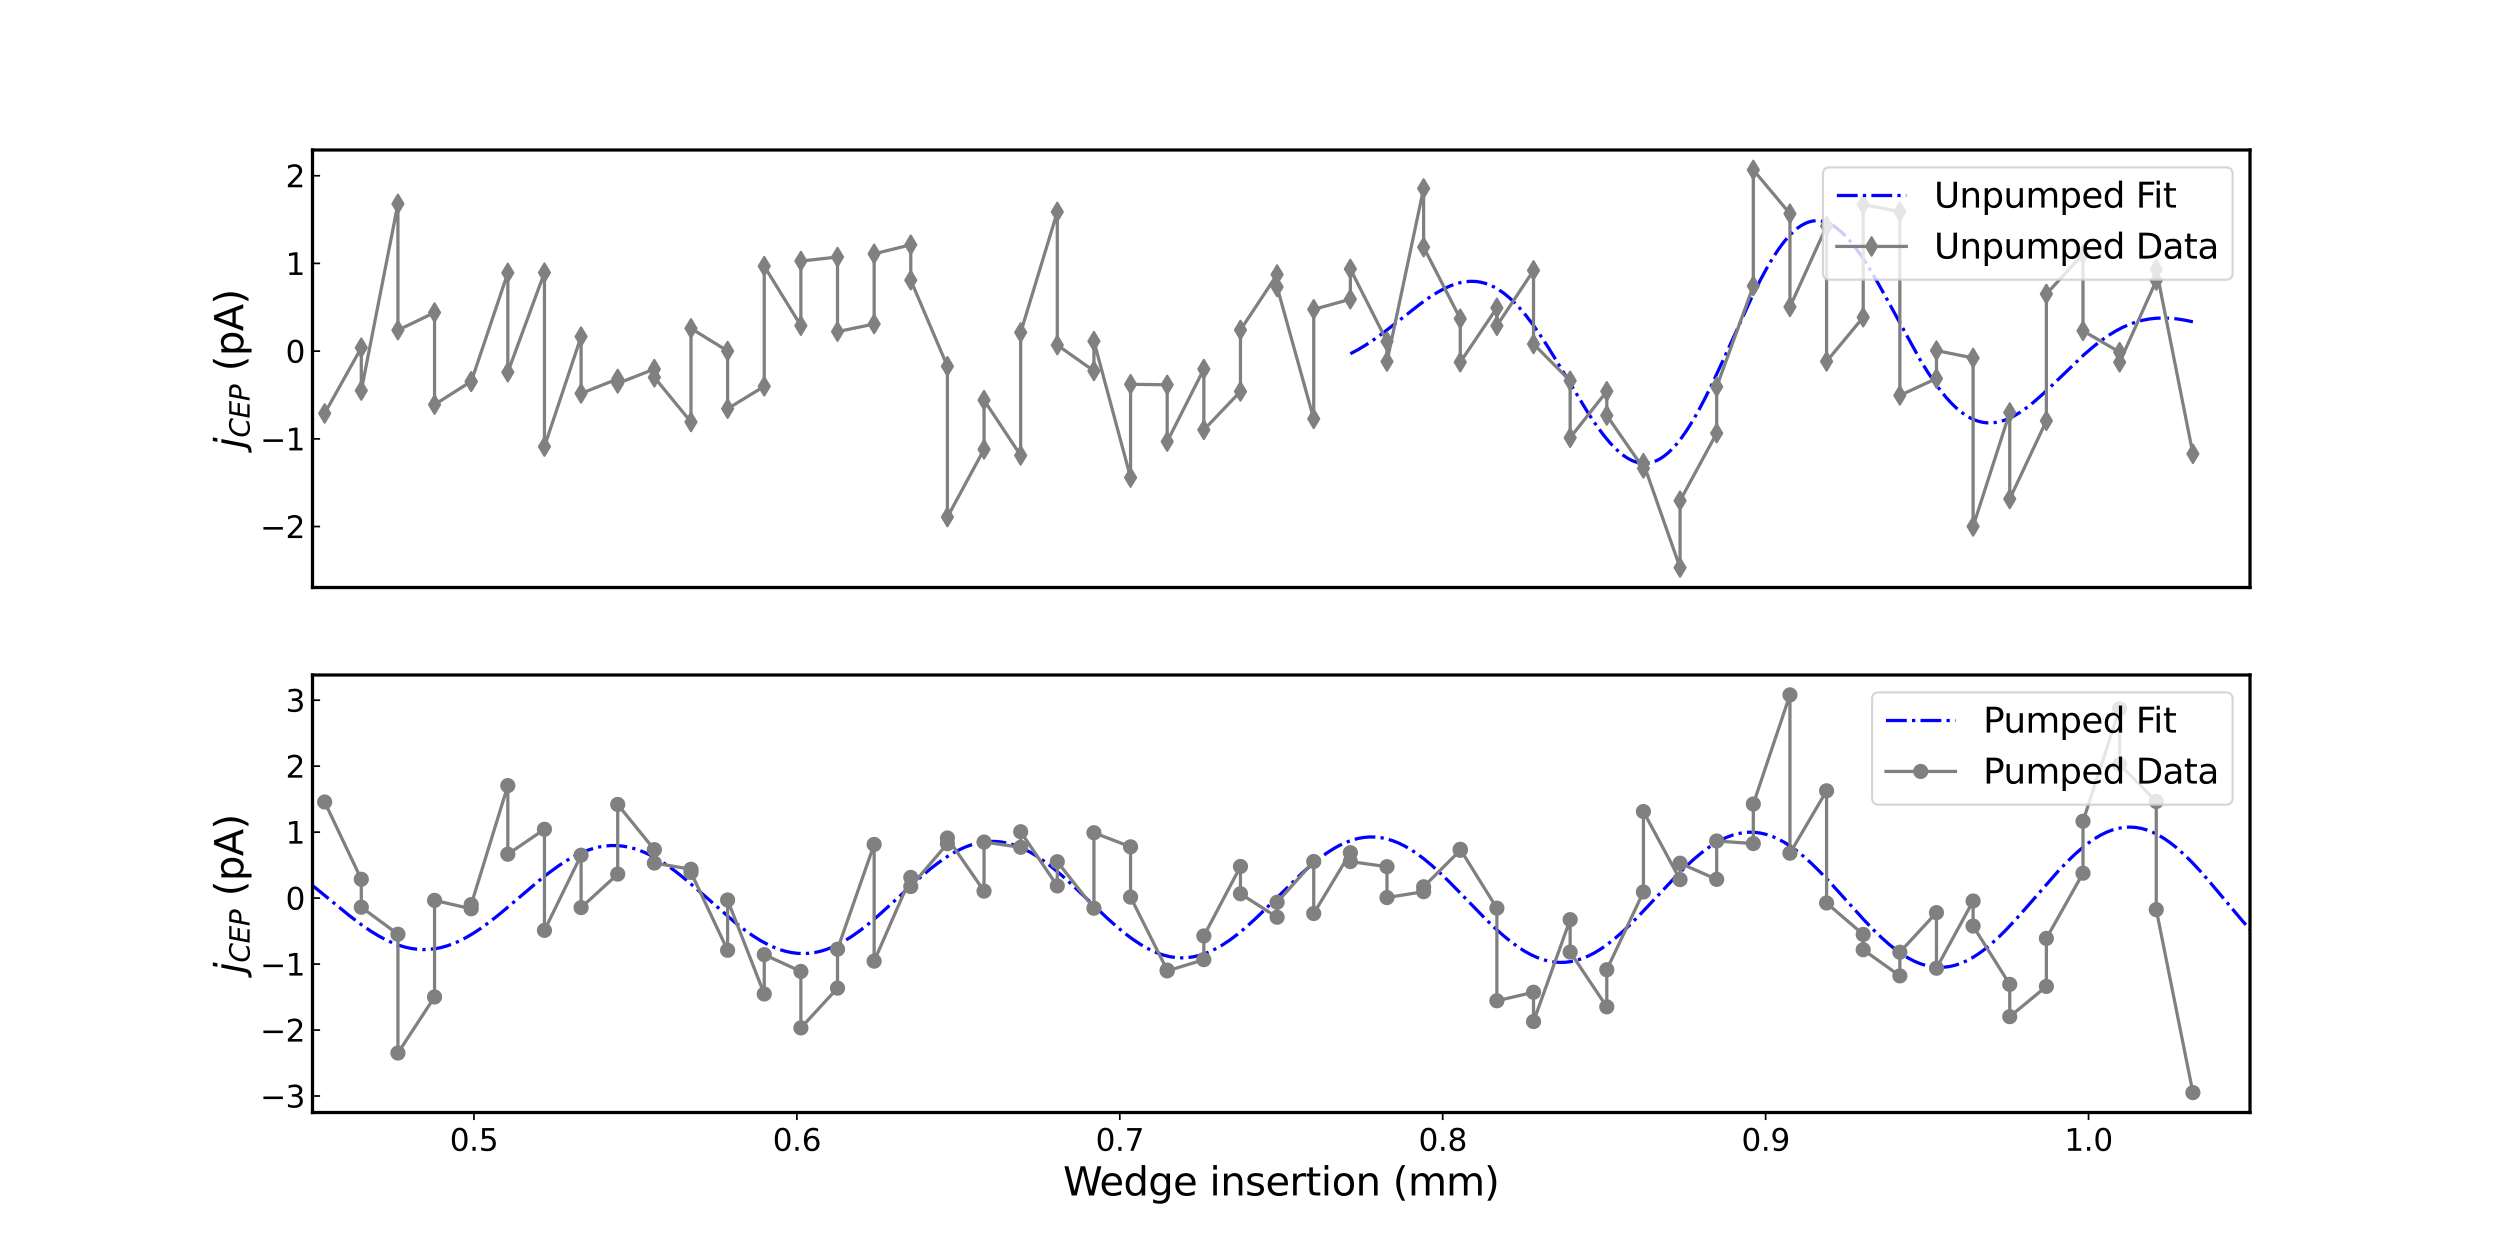 <?xml version="1.0" encoding="utf-8" standalone="no"?>
<!DOCTYPE svg PUBLIC "-//W3C//DTD SVG 1.1//EN"
  "http://www.w3.org/Graphics/SVG/1.1/DTD/svg11.dtd">
<svg xmlns:xlink="http://www.w3.org/1999/xlink" width="1152pt" height="576pt" viewBox="0 0 1152 576" xmlns="http://www.w3.org/2000/svg" version="1.1">
 <defs>
  <style type="text/css">*{stroke-linejoin: round; stroke-linecap: butt}</style>
 </defs>
 <g id="figure_1">
  <g id="patch_1">
   <path d="M 0 576 
L 1152 576 
L 1152 0 
L 0 0 
z
" style="fill: #ffffff"/>
  </g>
  <g id="axes_1">
   <g id="patch_2">
    <path d="M 144 270.72 
L 1036.8 270.72 
L 1036.8 69.12 
L 144 69.12 
z
" style="fill: #ffffff"/>
   </g>
   <g id="matplotlib.axis_1"/>
   <g id="matplotlib.axis_2">
    <g id="ytick_1">
     <g id="line2d_1">
      <defs>
       <path id="m58744ab5a3" d="M 0 0 
L 3.5 0 
" style="stroke: #000000; stroke-width: 0.8"/>
      </defs>
      <g>
       <use xlink:href="#m58744ab5a3" x="144" y="242.633" style="stroke: #000000; stroke-width: 0.8"/>
      </g>
     </g>
     <g id="text_1">
      <!-- −2 -->
      <g transform="translate(119.861 247.951) scale(0.14 -0.14)">
       <defs>
        <path id="DejaVuSans-2212" d="M 678 2272 
L 4684 2272 
L 4684 1741 
L 678 1741 
L 678 2272 
z
" transform="scale(0.016)"/>
        <path id="DejaVuSans-32" d="M 1228 531 
L 3431 531 
L 3431 0 
L 469 0 
L 469 531 
Q 828 903 1448 1529 
Q 2069 2156 2228 2338 
Q 2531 2678 2651 2914 
Q 2772 3150 2772 3378 
Q 2772 3750 2511 3984 
Q 2250 4219 1831 4219 
Q 1534 4219 1204 4116 
Q 875 4013 500 3803 
L 500 4441 
Q 881 4594 1212 4672 
Q 1544 4750 1819 4750 
Q 2544 4750 2975 4387 
Q 3406 4025 3406 3419 
Q 3406 3131 3298 2873 
Q 3191 2616 2906 2266 
Q 2828 2175 2409 1742 
Q 1991 1309 1228 531 
z
" transform="scale(0.016)"/>
       </defs>
       <use xlink:href="#DejaVuSans-2212"/>
       <use xlink:href="#DejaVuSans-32" transform="translate(83.789 0)"/>
      </g>
     </g>
    </g>
    <g id="ytick_2">
     <g id="line2d_2">
      <g>
       <use xlink:href="#m58744ab5a3" x="144" y="202.216" style="stroke: #000000; stroke-width: 0.8"/>
      </g>
     </g>
     <g id="text_2">
      <!-- −1 -->
      <g transform="translate(119.861 207.535) scale(0.14 -0.14)">
       <defs>
        <path id="DejaVuSans-31" d="M 794 531 
L 1825 531 
L 1825 4091 
L 703 3866 
L 703 4441 
L 1819 4666 
L 2450 4666 
L 2450 531 
L 3481 531 
L 3481 0 
L 794 0 
L 794 531 
z
" transform="scale(0.016)"/>
       </defs>
       <use xlink:href="#DejaVuSans-2212"/>
       <use xlink:href="#DejaVuSans-31" transform="translate(83.789 0)"/>
      </g>
     </g>
    </g>
    <g id="ytick_3">
     <g id="line2d_3">
      <g>
       <use xlink:href="#m58744ab5a3" x="144" y="161.799" style="stroke: #000000; stroke-width: 0.8"/>
      </g>
     </g>
     <g id="text_3">
      <!-- 0 -->
      <g transform="translate(131.593 167.118) scale(0.14 -0.14)">
       <defs>
        <path id="DejaVuSans-30" d="M 2034 4250 
Q 1547 4250 1301 3770 
Q 1056 3291 1056 2328 
Q 1056 1369 1301 889 
Q 1547 409 2034 409 
Q 2525 409 2770 889 
Q 3016 1369 3016 2328 
Q 3016 3291 2770 3770 
Q 2525 4250 2034 4250 
z
M 2034 4750 
Q 2819 4750 3233 4129 
Q 3647 3509 3647 2328 
Q 3647 1150 3233 529 
Q 2819 -91 2034 -91 
Q 1250 -91 836 529 
Q 422 1150 422 2328 
Q 422 3509 836 4129 
Q 1250 4750 2034 4750 
z
" transform="scale(0.016)"/>
       </defs>
       <use xlink:href="#DejaVuSans-30"/>
      </g>
     </g>
    </g>
    <g id="ytick_4">
     <g id="line2d_4">
      <g>
       <use xlink:href="#m58744ab5a3" x="144" y="121.382" style="stroke: #000000; stroke-width: 0.8"/>
      </g>
     </g>
     <g id="text_4">
      <!-- 1 -->
      <g transform="translate(131.593 126.701) scale(0.14 -0.14)">
       <use xlink:href="#DejaVuSans-31"/>
      </g>
     </g>
    </g>
    <g id="ytick_5">
     <g id="line2d_5">
      <g>
       <use xlink:href="#m58744ab5a3" x="144" y="80.966" style="stroke: #000000; stroke-width: 0.8"/>
      </g>
     </g>
     <g id="text_5">
      <!-- 2 -->
      <g transform="translate(131.593 86.285) scale(0.14 -0.14)">
       <use xlink:href="#DejaVuSans-32"/>
      </g>
     </g>
    </g>
    <g id="text_6">
     <!-- $ j_{CEP} $ (pA) -->
     <g transform="translate(112.081 206.64) rotate(-90) scale(0.18 -0.18)">
      <defs>
       <path id="DejaVuSans-Oblique-6a" d="M 928 3500 
L 1503 3500 
L 813 -63 
L 809 -78 
Q 694 -675 544 -897 
Q 403 -1106 132 -1218 
Q -138 -1331 -506 -1331 
L -722 -1331 
L -628 -844 
L -481 -844 
Q -144 -844 -1 -703 
Q 141 -563 238 -63 
L 928 3500 
z
M 1197 4863 
L 1772 4863 
L 1631 4134 
L 1056 4134 
L 1197 4863 
z
" transform="scale(0.016)"/>
       <path id="DejaVuSans-Oblique-43" d="M 4447 4306 
L 4319 3641 
Q 4019 3944 3683 4091 
Q 3347 4238 2956 4238 
Q 2422 4238 2017 3981 
Q 1613 3725 1319 3200 
Q 1131 2863 1032 2486 
Q 934 2109 934 1728 
Q 934 1091 1264 756 
Q 1594 422 2222 422 
Q 2656 422 3056 561 
Q 3456 700 3834 978 
L 3688 231 
Q 3316 72 2936 -9 
Q 2556 -91 2175 -91 
Q 1278 -91 773 396 
Q 269 884 269 1753 
Q 269 2309 461 2846 
Q 653 3384 1013 3828 
Q 1394 4300 1883 4525 
Q 2372 4750 3022 4750 
Q 3422 4750 3780 4639 
Q 4138 4528 4447 4306 
z
" transform="scale(0.016)"/>
       <path id="DejaVuSans-Oblique-45" d="M 1081 4666 
L 4031 4666 
L 3928 4134 
L 1606 4134 
L 1338 2753 
L 3566 2753 
L 3463 2222 
L 1234 2222 
L 909 531 
L 3284 531 
L 3181 0 
L 172 0 
L 1081 4666 
z
" transform="scale(0.016)"/>
       <path id="DejaVuSans-Oblique-50" d="M 1081 4666 
L 2541 4666 
Q 3178 4666 3512 4369 
Q 3847 4072 3847 3500 
Q 3847 2731 3353 2303 
Q 2859 1875 1966 1875 
L 1172 1875 
L 806 0 
L 172 0 
L 1081 4666 
z
M 1613 4147 
L 1275 2394 
L 2069 2394 
Q 2606 2394 2893 2669 
Q 3181 2944 3181 3456 
Q 3181 3784 2986 3965 
Q 2791 4147 2438 4147 
L 1613 4147 
z
" transform="scale(0.016)"/>
       <path id="DejaVuSans-20" transform="scale(0.016)"/>
       <path id="DejaVuSans-28" d="M 1984 4856 
Q 1566 4138 1362 3434 
Q 1159 2731 1159 2009 
Q 1159 1288 1364 580 
Q 1569 -128 1984 -844 
L 1484 -844 
Q 1016 -109 783 600 
Q 550 1309 550 2009 
Q 550 2706 781 3412 
Q 1013 4119 1484 4856 
L 1984 4856 
z
" transform="scale(0.016)"/>
       <path id="DejaVuSans-70" d="M 1159 525 
L 1159 -1331 
L 581 -1331 
L 581 3500 
L 1159 3500 
L 1159 2969 
Q 1341 3281 1617 3432 
Q 1894 3584 2278 3584 
Q 2916 3584 3314 3078 
Q 3713 2572 3713 1747 
Q 3713 922 3314 415 
Q 2916 -91 2278 -91 
Q 1894 -91 1617 61 
Q 1341 213 1159 525 
z
M 3116 1747 
Q 3116 2381 2855 2742 
Q 2594 3103 2138 3103 
Q 1681 3103 1420 2742 
Q 1159 2381 1159 1747 
Q 1159 1113 1420 752 
Q 1681 391 2138 391 
Q 2594 391 2855 752 
Q 3116 1113 3116 1747 
z
" transform="scale(0.016)"/>
       <path id="DejaVuSans-41" d="M 2188 4044 
L 1331 1722 
L 3047 1722 
L 2188 4044 
z
M 1831 4666 
L 2547 4666 
L 4325 0 
L 3669 0 
L 3244 1197 
L 1141 1197 
L 716 0 
L 50 0 
L 1831 4666 
z
" transform="scale(0.016)"/>
       <path id="DejaVuSans-29" d="M 513 4856 
L 1013 4856 
Q 1481 4119 1714 3412 
Q 1947 2706 1947 2009 
Q 1947 1309 1714 600 
Q 1481 -109 1013 -844 
L 513 -844 
Q 928 -128 1133 580 
Q 1338 1288 1338 2009 
Q 1338 2731 1133 3434 
Q 928 4138 513 4856 
z
" transform="scale(0.016)"/>
      </defs>
      <use xlink:href="#DejaVuSans-Oblique-6a" transform="translate(0 0.016)"/>
      <use xlink:href="#DejaVuSans-Oblique-43" transform="translate(27.783 -16.391) scale(0.7)"/>
      <use xlink:href="#DejaVuSans-Oblique-45" transform="translate(76.66 -16.391) scale(0.7)"/>
      <use xlink:href="#DejaVuSans-Oblique-50" transform="translate(120.889 -16.391) scale(0.7)"/>
      <use xlink:href="#DejaVuSans-20" transform="translate(165.835 0.016)"/>
      <use xlink:href="#DejaVuSans-28" transform="translate(197.622 0.016)"/>
      <use xlink:href="#DejaVuSans-70" transform="translate(236.636 0.016)"/>
      <use xlink:href="#DejaVuSans-41" transform="translate(300.112 0.016)"/>
      <use xlink:href="#DejaVuSans-29" transform="translate(368.521 0.016)"/>
     </g>
    </g>
   </g>
   <g id="line2d_6">
    <path d="M 622.246 163.005 
L 625.744 161.148 
L 629.241 159.051 
L 633.128 156.469 
L 637.791 153.081 
L 643.621 148.549 
L 654.502 140.023 
L 658.777 136.986 
L 662.275 134.769 
L 665.384 133.06 
L 668.105 131.805 
L 670.825 130.808 
L 673.157 130.18 
L 675.489 129.777 
L 677.82 129.616 
L 680.152 129.708 
L 682.095 129.988 
L 684.038 130.456 
L 685.982 131.118 
L 688.313 132.17 
L 690.645 133.508 
L 692.977 135.129 
L 695.309 137.031 
L 697.64 139.207 
L 700.361 142.079 
L 703.081 145.291 
L 706.19 149.345 
L 709.299 153.76 
L 713.186 159.702 
L 717.849 167.281 
L 732.229 191.001 
L 735.726 196.181 
L 738.835 200.384 
L 741.556 203.684 
L 743.888 206.193 
L 746.219 208.374 
L 748.162 209.922 
L 750.106 211.209 
L 752.049 212.224 
L 753.992 212.954 
L 755.546 213.327 
L 757.101 213.509 
L 758.655 213.497 
L 760.21 213.288 
L 761.765 212.881 
L 763.319 212.275 
L 764.874 211.471 
L 766.817 210.189 
L 768.76 208.603 
L 770.703 206.721 
L 772.646 204.549 
L 774.978 201.577 
L 777.31 198.227 
L 780.03 193.876 
L 782.751 189.092 
L 785.86 183.166 
L 789.357 176.02 
L 794.021 165.937 
L 807.623 136.112 
L 811.121 129.122 
L 814.23 123.377 
L 816.95 118.785 
L 819.671 114.657 
L 822.002 111.523 
L 824.334 108.79 
L 826.277 106.834 
L 828.22 105.183 
L 830.164 103.845 
L 832.107 102.826 
L 833.661 102.242 
L 835.216 101.866 
L 836.77 101.698 
L 838.325 101.737 
L 839.879 101.981 
L 841.434 102.428 
L 842.988 103.073 
L 844.931 104.154 
L 846.875 105.53 
L 848.818 107.188 
L 850.761 109.114 
L 853.093 111.76 
L 855.425 114.74 
L 858.145 118.599 
L 861.254 123.443 
L 864.752 129.341 
L 869.027 137.008 
L 884.572 165.382 
L 888.07 171.111 
L 891.179 175.809 
L 893.899 179.565 
L 896.619 182.954 
L 898.951 185.545 
L 901.283 187.833 
L 903.615 189.805 
L 905.947 191.457 
L 907.89 192.584 
L 909.833 193.485 
L 911.776 194.16 
L 913.719 194.613 
L 915.662 194.847 
L 917.605 194.869 
L 919.549 194.683 
L 921.492 194.3 
L 923.824 193.591 
L 926.155 192.627 
L 928.487 191.427 
L 931.208 189.758 
L 933.928 187.832 
L 937.037 185.364 
L 940.923 181.964 
L 945.587 177.568 
L 960.355 163.398 
L 964.63 159.73 
L 968.127 157 
L 971.625 154.554 
L 974.734 152.64 
L 977.843 150.983 
L 980.952 149.593 
L 984.061 148.47 
L 987.17 147.612 
L 990.279 147.011 
L 993.388 146.655 
L 996.497 146.53 
L 999.607 146.619 
L 1003.104 146.947 
L 1006.99 147.56 
L 1010.488 148.297 
L 1010.488 148.297 
" clip-path="url(#p533926b78d)" style="fill: none; stroke-dasharray: 9.6,2.4,1.5,2.4; stroke-dashoffset: 0; stroke: #0000ff; stroke-width: 1.5"/>
   </g>
   <g id="line2d_7">
    <path d="M 149.604 190.515 
L 166.484 160.218 
L 166.484 179.981 
L 183.364 93.92 
L 183.364 152.147 
L 200.244 144.021 
L 200.244 186.447 
L 217.124 175.735 
L 217.124 175.929 
L 234.004 125.735 
L 234.004 171.524 
L 250.884 125.635 
L 250.884 205.796 
L 267.764 155.101 
L 267.764 181.301 
L 284.644 174.601 
L 284.644 176.678 
L 301.524 170.075 
L 301.524 173.877 
L 318.404 194.465 
L 318.404 151.317 
L 335.285 161.765 
L 335.285 188.334 
L 352.165 178.02 
L 352.165 122.641 
L 369.045 150.083 
L 369.045 120.284 
L 385.925 118.436 
L 385.925 152.815 
L 402.805 149.309 
L 402.805 116.949 
L 419.685 112.795 
L 419.685 129.122 
L 436.565 168.781 
L 436.565 238.269 
L 453.445 207.07 
L 453.445 184.375 
L 470.325 209.865 
L 470.325 153.202 
L 487.205 97.644 
L 487.205 159.008 
L 504.085 170.946 
L 504.085 157.213 
L 520.966 220.068 
L 520.966 177.067 
L 537.846 177.322 
L 537.846 203.486 
L 554.726 170.073 
L 554.726 198.078 
L 571.606 180.381 
L 571.606 152.036 
L 588.486 126.501 
L 588.486 132.231 
L 605.366 192.994 
L 605.366 142.542 
L 622.246 137.88 
L 622.246 123.943 
L 639.126 157.354 
L 639.126 166.598 
L 656.006 86.828 
L 656.006 113.891 
L 672.886 146.881 
L 672.886 166.909 
L 689.766 141.85 
L 689.766 150.103 
L 706.647 124.602 
L 706.647 158.528 
L 723.527 175.47 
L 723.527 201.72 
L 740.407 180.314 
L 740.407 191.448 
L 757.287 215.831 
L 757.287 213.429 
L 774.167 261.556 
L 774.167 230.732 
L 791.047 199.622 
L 791.047 178.238 
L 807.927 131.783 
L 807.927 78.284 
L 824.807 98.483 
L 824.807 141.421 
L 841.687 104.214 
L 841.687 166.539 
L 858.567 146.194 
L 858.567 94.297 
L 875.447 97.499 
L 875.447 182.218 
L 892.328 174.419 
L 892.328 161.546 
L 909.208 164.957 
L 909.208 242.596 
L 926.088 190.091 
L 926.088 229.919 
L 942.968 193.916 
L 942.968 135.457 
L 959.848 117.101 
L 959.848 152.437 
L 976.728 162.278 
L 976.728 166.946 
L 993.608 129.269 
L 993.608 124.07 
L 1010.488 209.125 
" clip-path="url(#p533926b78d)" style="fill: none; stroke: #808080; stroke-width: 1.5; stroke-linecap: square"/>
    <defs>
     <path id="m75c6949ffb" d="M 0 4.243 
L 2.546 0 
L 0 -4.243 
L -2.546 0 
z
" style="stroke: #808080; stroke-linejoin: miter"/>
    </defs>
    <g clip-path="url(#p533926b78d)">
     <use xlink:href="#m75c6949ffb" x="149.604" y="190.515" style="fill: #808080; stroke: #808080; stroke-linejoin: miter"/>
     <use xlink:href="#m75c6949ffb" x="166.484" y="160.218" style="fill: #808080; stroke: #808080; stroke-linejoin: miter"/>
     <use xlink:href="#m75c6949ffb" x="166.484" y="179.981" style="fill: #808080; stroke: #808080; stroke-linejoin: miter"/>
     <use xlink:href="#m75c6949ffb" x="183.364" y="93.92" style="fill: #808080; stroke: #808080; stroke-linejoin: miter"/>
     <use xlink:href="#m75c6949ffb" x="183.364" y="152.147" style="fill: #808080; stroke: #808080; stroke-linejoin: miter"/>
     <use xlink:href="#m75c6949ffb" x="200.244" y="144.021" style="fill: #808080; stroke: #808080; stroke-linejoin: miter"/>
     <use xlink:href="#m75c6949ffb" x="200.244" y="186.447" style="fill: #808080; stroke: #808080; stroke-linejoin: miter"/>
     <use xlink:href="#m75c6949ffb" x="217.124" y="175.735" style="fill: #808080; stroke: #808080; stroke-linejoin: miter"/>
     <use xlink:href="#m75c6949ffb" x="217.124" y="175.929" style="fill: #808080; stroke: #808080; stroke-linejoin: miter"/>
     <use xlink:href="#m75c6949ffb" x="234.004" y="125.735" style="fill: #808080; stroke: #808080; stroke-linejoin: miter"/>
     <use xlink:href="#m75c6949ffb" x="234.004" y="171.524" style="fill: #808080; stroke: #808080; stroke-linejoin: miter"/>
     <use xlink:href="#m75c6949ffb" x="250.884" y="125.635" style="fill: #808080; stroke: #808080; stroke-linejoin: miter"/>
     <use xlink:href="#m75c6949ffb" x="250.884" y="205.796" style="fill: #808080; stroke: #808080; stroke-linejoin: miter"/>
     <use xlink:href="#m75c6949ffb" x="267.764" y="155.101" style="fill: #808080; stroke: #808080; stroke-linejoin: miter"/>
     <use xlink:href="#m75c6949ffb" x="267.764" y="181.301" style="fill: #808080; stroke: #808080; stroke-linejoin: miter"/>
     <use xlink:href="#m75c6949ffb" x="284.644" y="174.601" style="fill: #808080; stroke: #808080; stroke-linejoin: miter"/>
     <use xlink:href="#m75c6949ffb" x="284.644" y="176.678" style="fill: #808080; stroke: #808080; stroke-linejoin: miter"/>
     <use xlink:href="#m75c6949ffb" x="301.524" y="170.075" style="fill: #808080; stroke: #808080; stroke-linejoin: miter"/>
     <use xlink:href="#m75c6949ffb" x="301.524" y="173.877" style="fill: #808080; stroke: #808080; stroke-linejoin: miter"/>
     <use xlink:href="#m75c6949ffb" x="318.404" y="194.465" style="fill: #808080; stroke: #808080; stroke-linejoin: miter"/>
     <use xlink:href="#m75c6949ffb" x="318.404" y="151.317" style="fill: #808080; stroke: #808080; stroke-linejoin: miter"/>
     <use xlink:href="#m75c6949ffb" x="335.285" y="161.765" style="fill: #808080; stroke: #808080; stroke-linejoin: miter"/>
     <use xlink:href="#m75c6949ffb" x="335.285" y="188.334" style="fill: #808080; stroke: #808080; stroke-linejoin: miter"/>
     <use xlink:href="#m75c6949ffb" x="352.165" y="178.02" style="fill: #808080; stroke: #808080; stroke-linejoin: miter"/>
     <use xlink:href="#m75c6949ffb" x="352.165" y="122.641" style="fill: #808080; stroke: #808080; stroke-linejoin: miter"/>
     <use xlink:href="#m75c6949ffb" x="369.045" y="150.083" style="fill: #808080; stroke: #808080; stroke-linejoin: miter"/>
     <use xlink:href="#m75c6949ffb" x="369.045" y="120.284" style="fill: #808080; stroke: #808080; stroke-linejoin: miter"/>
     <use xlink:href="#m75c6949ffb" x="385.925" y="118.436" style="fill: #808080; stroke: #808080; stroke-linejoin: miter"/>
     <use xlink:href="#m75c6949ffb" x="385.925" y="152.815" style="fill: #808080; stroke: #808080; stroke-linejoin: miter"/>
     <use xlink:href="#m75c6949ffb" x="402.805" y="149.309" style="fill: #808080; stroke: #808080; stroke-linejoin: miter"/>
     <use xlink:href="#m75c6949ffb" x="402.805" y="116.949" style="fill: #808080; stroke: #808080; stroke-linejoin: miter"/>
     <use xlink:href="#m75c6949ffb" x="419.685" y="112.795" style="fill: #808080; stroke: #808080; stroke-linejoin: miter"/>
     <use xlink:href="#m75c6949ffb" x="419.685" y="129.122" style="fill: #808080; stroke: #808080; stroke-linejoin: miter"/>
     <use xlink:href="#m75c6949ffb" x="436.565" y="168.781" style="fill: #808080; stroke: #808080; stroke-linejoin: miter"/>
     <use xlink:href="#m75c6949ffb" x="436.565" y="238.269" style="fill: #808080; stroke: #808080; stroke-linejoin: miter"/>
     <use xlink:href="#m75c6949ffb" x="453.445" y="207.07" style="fill: #808080; stroke: #808080; stroke-linejoin: miter"/>
     <use xlink:href="#m75c6949ffb" x="453.445" y="184.375" style="fill: #808080; stroke: #808080; stroke-linejoin: miter"/>
     <use xlink:href="#m75c6949ffb" x="470.325" y="209.865" style="fill: #808080; stroke: #808080; stroke-linejoin: miter"/>
     <use xlink:href="#m75c6949ffb" x="470.325" y="153.202" style="fill: #808080; stroke: #808080; stroke-linejoin: miter"/>
     <use xlink:href="#m75c6949ffb" x="487.205" y="97.644" style="fill: #808080; stroke: #808080; stroke-linejoin: miter"/>
     <use xlink:href="#m75c6949ffb" x="487.205" y="159.008" style="fill: #808080; stroke: #808080; stroke-linejoin: miter"/>
     <use xlink:href="#m75c6949ffb" x="504.085" y="170.946" style="fill: #808080; stroke: #808080; stroke-linejoin: miter"/>
     <use xlink:href="#m75c6949ffb" x="504.085" y="157.213" style="fill: #808080; stroke: #808080; stroke-linejoin: miter"/>
     <use xlink:href="#m75c6949ffb" x="520.966" y="220.068" style="fill: #808080; stroke: #808080; stroke-linejoin: miter"/>
     <use xlink:href="#m75c6949ffb" x="520.966" y="177.067" style="fill: #808080; stroke: #808080; stroke-linejoin: miter"/>
     <use xlink:href="#m75c6949ffb" x="537.846" y="177.322" style="fill: #808080; stroke: #808080; stroke-linejoin: miter"/>
     <use xlink:href="#m75c6949ffb" x="537.846" y="203.486" style="fill: #808080; stroke: #808080; stroke-linejoin: miter"/>
     <use xlink:href="#m75c6949ffb" x="554.726" y="170.073" style="fill: #808080; stroke: #808080; stroke-linejoin: miter"/>
     <use xlink:href="#m75c6949ffb" x="554.726" y="198.078" style="fill: #808080; stroke: #808080; stroke-linejoin: miter"/>
     <use xlink:href="#m75c6949ffb" x="571.606" y="180.381" style="fill: #808080; stroke: #808080; stroke-linejoin: miter"/>
     <use xlink:href="#m75c6949ffb" x="571.606" y="152.036" style="fill: #808080; stroke: #808080; stroke-linejoin: miter"/>
     <use xlink:href="#m75c6949ffb" x="588.486" y="126.501" style="fill: #808080; stroke: #808080; stroke-linejoin: miter"/>
     <use xlink:href="#m75c6949ffb" x="588.486" y="132.231" style="fill: #808080; stroke: #808080; stroke-linejoin: miter"/>
     <use xlink:href="#m75c6949ffb" x="605.366" y="192.994" style="fill: #808080; stroke: #808080; stroke-linejoin: miter"/>
     <use xlink:href="#m75c6949ffb" x="605.366" y="142.542" style="fill: #808080; stroke: #808080; stroke-linejoin: miter"/>
     <use xlink:href="#m75c6949ffb" x="622.246" y="137.88" style="fill: #808080; stroke: #808080; stroke-linejoin: miter"/>
     <use xlink:href="#m75c6949ffb" x="622.246" y="123.943" style="fill: #808080; stroke: #808080; stroke-linejoin: miter"/>
     <use xlink:href="#m75c6949ffb" x="639.126" y="157.354" style="fill: #808080; stroke: #808080; stroke-linejoin: miter"/>
     <use xlink:href="#m75c6949ffb" x="639.126" y="166.598" style="fill: #808080; stroke: #808080; stroke-linejoin: miter"/>
     <use xlink:href="#m75c6949ffb" x="656.006" y="86.828" style="fill: #808080; stroke: #808080; stroke-linejoin: miter"/>
     <use xlink:href="#m75c6949ffb" x="656.006" y="113.891" style="fill: #808080; stroke: #808080; stroke-linejoin: miter"/>
     <use xlink:href="#m75c6949ffb" x="672.886" y="146.881" style="fill: #808080; stroke: #808080; stroke-linejoin: miter"/>
     <use xlink:href="#m75c6949ffb" x="672.886" y="166.909" style="fill: #808080; stroke: #808080; stroke-linejoin: miter"/>
     <use xlink:href="#m75c6949ffb" x="689.766" y="141.85" style="fill: #808080; stroke: #808080; stroke-linejoin: miter"/>
     <use xlink:href="#m75c6949ffb" x="689.766" y="150.103" style="fill: #808080; stroke: #808080; stroke-linejoin: miter"/>
     <use xlink:href="#m75c6949ffb" x="706.647" y="124.602" style="fill: #808080; stroke: #808080; stroke-linejoin: miter"/>
     <use xlink:href="#m75c6949ffb" x="706.647" y="158.528" style="fill: #808080; stroke: #808080; stroke-linejoin: miter"/>
     <use xlink:href="#m75c6949ffb" x="723.527" y="175.47" style="fill: #808080; stroke: #808080; stroke-linejoin: miter"/>
     <use xlink:href="#m75c6949ffb" x="723.527" y="201.72" style="fill: #808080; stroke: #808080; stroke-linejoin: miter"/>
     <use xlink:href="#m75c6949ffb" x="740.407" y="180.314" style="fill: #808080; stroke: #808080; stroke-linejoin: miter"/>
     <use xlink:href="#m75c6949ffb" x="740.407" y="191.448" style="fill: #808080; stroke: #808080; stroke-linejoin: miter"/>
     <use xlink:href="#m75c6949ffb" x="757.287" y="215.831" style="fill: #808080; stroke: #808080; stroke-linejoin: miter"/>
     <use xlink:href="#m75c6949ffb" x="757.287" y="213.429" style="fill: #808080; stroke: #808080; stroke-linejoin: miter"/>
     <use xlink:href="#m75c6949ffb" x="774.167" y="261.556" style="fill: #808080; stroke: #808080; stroke-linejoin: miter"/>
     <use xlink:href="#m75c6949ffb" x="774.167" y="230.732" style="fill: #808080; stroke: #808080; stroke-linejoin: miter"/>
     <use xlink:href="#m75c6949ffb" x="791.047" y="199.622" style="fill: #808080; stroke: #808080; stroke-linejoin: miter"/>
     <use xlink:href="#m75c6949ffb" x="791.047" y="178.238" style="fill: #808080; stroke: #808080; stroke-linejoin: miter"/>
     <use xlink:href="#m75c6949ffb" x="807.927" y="131.783" style="fill: #808080; stroke: #808080; stroke-linejoin: miter"/>
     <use xlink:href="#m75c6949ffb" x="807.927" y="78.284" style="fill: #808080; stroke: #808080; stroke-linejoin: miter"/>
     <use xlink:href="#m75c6949ffb" x="824.807" y="98.483" style="fill: #808080; stroke: #808080; stroke-linejoin: miter"/>
     <use xlink:href="#m75c6949ffb" x="824.807" y="141.421" style="fill: #808080; stroke: #808080; stroke-linejoin: miter"/>
     <use xlink:href="#m75c6949ffb" x="841.687" y="104.214" style="fill: #808080; stroke: #808080; stroke-linejoin: miter"/>
     <use xlink:href="#m75c6949ffb" x="841.687" y="166.539" style="fill: #808080; stroke: #808080; stroke-linejoin: miter"/>
     <use xlink:href="#m75c6949ffb" x="858.567" y="146.194" style="fill: #808080; stroke: #808080; stroke-linejoin: miter"/>
     <use xlink:href="#m75c6949ffb" x="858.567" y="94.297" style="fill: #808080; stroke: #808080; stroke-linejoin: miter"/>
     <use xlink:href="#m75c6949ffb" x="875.447" y="97.499" style="fill: #808080; stroke: #808080; stroke-linejoin: miter"/>
     <use xlink:href="#m75c6949ffb" x="875.447" y="182.218" style="fill: #808080; stroke: #808080; stroke-linejoin: miter"/>
     <use xlink:href="#m75c6949ffb" x="892.328" y="174.419" style="fill: #808080; stroke: #808080; stroke-linejoin: miter"/>
     <use xlink:href="#m75c6949ffb" x="892.328" y="161.546" style="fill: #808080; stroke: #808080; stroke-linejoin: miter"/>
     <use xlink:href="#m75c6949ffb" x="909.208" y="164.957" style="fill: #808080; stroke: #808080; stroke-linejoin: miter"/>
     <use xlink:href="#m75c6949ffb" x="909.208" y="242.596" style="fill: #808080; stroke: #808080; stroke-linejoin: miter"/>
     <use xlink:href="#m75c6949ffb" x="926.088" y="190.091" style="fill: #808080; stroke: #808080; stroke-linejoin: miter"/>
     <use xlink:href="#m75c6949ffb" x="926.088" y="229.919" style="fill: #808080; stroke: #808080; stroke-linejoin: miter"/>
     <use xlink:href="#m75c6949ffb" x="942.968" y="193.916" style="fill: #808080; stroke: #808080; stroke-linejoin: miter"/>
     <use xlink:href="#m75c6949ffb" x="942.968" y="135.457" style="fill: #808080; stroke: #808080; stroke-linejoin: miter"/>
     <use xlink:href="#m75c6949ffb" x="959.848" y="117.101" style="fill: #808080; stroke: #808080; stroke-linejoin: miter"/>
     <use xlink:href="#m75c6949ffb" x="959.848" y="152.437" style="fill: #808080; stroke: #808080; stroke-linejoin: miter"/>
     <use xlink:href="#m75c6949ffb" x="976.728" y="162.278" style="fill: #808080; stroke: #808080; stroke-linejoin: miter"/>
     <use xlink:href="#m75c6949ffb" x="976.728" y="166.946" style="fill: #808080; stroke: #808080; stroke-linejoin: miter"/>
     <use xlink:href="#m75c6949ffb" x="993.608" y="129.269" style="fill: #808080; stroke: #808080; stroke-linejoin: miter"/>
     <use xlink:href="#m75c6949ffb" x="993.608" y="124.07" style="fill: #808080; stroke: #808080; stroke-linejoin: miter"/>
     <use xlink:href="#m75c6949ffb" x="1010.488" y="209.125" style="fill: #808080; stroke: #808080; stroke-linejoin: miter"/>
    </g>
   </g>
   <g id="patch_3">
    <path d="M 144 270.72 
L 144 69.12 
" style="fill: none; stroke: #000000; stroke-width: 1.5; stroke-linejoin: miter; stroke-linecap: square"/>
   </g>
   <g id="patch_4">
    <path d="M 1036.8 270.72 
L 1036.8 69.12 
" style="fill: none; stroke: #000000; stroke-width: 1.5; stroke-linejoin: miter; stroke-linecap: square"/>
   </g>
   <g id="patch_5">
    <path d="M 144 270.72 
L 1036.8 270.72 
" style="fill: none; stroke: #000000; stroke-width: 1.5; stroke-linejoin: miter; stroke-linecap: square"/>
   </g>
   <g id="patch_6">
    <path d="M 144 69.12 
L 1036.8 69.12 
" style="fill: none; stroke: #000000; stroke-width: 1.5; stroke-linejoin: miter; stroke-linecap: square"/>
   </g>
   <g id="legend_1">
    <g id="patch_7">
     <path d="M 843.22 128.89 
L 1025.6 128.89 
Q 1028.8 128.89 1028.8 125.69 
L 1028.8 80.32 
Q 1028.8 77.12 1025.6 77.12 
L 843.22 77.12 
Q 840.02 77.12 840.02 80.32 
L 840.02 125.69 
Q 840.02 128.89 843.22 128.89 
z
" style="fill: #ffffff; opacity: 0.8; stroke: #cccccc; stroke-linejoin: miter"/>
    </g>
    <g id="line2d_8">
     <path d="M 846.42 90.078 
L 862.42 90.078 
L 878.42 90.078 
" style="fill: none; stroke-dasharray: 9.6,2.4,1.5,2.4; stroke-dashoffset: 0; stroke: #0000ff; stroke-width: 1.5"/>
    </g>
    <g id="text_7">
     <!-- Unpumped Fit -->
     <g transform="translate(891.22 95.677) scale(0.16 -0.16)">
      <defs>
       <path id="DejaVuSans-55" d="M 556 4666 
L 1191 4666 
L 1191 1831 
Q 1191 1081 1462 751 
Q 1734 422 2344 422 
Q 2950 422 3222 751 
Q 3494 1081 3494 1831 
L 3494 4666 
L 4128 4666 
L 4128 1753 
Q 4128 841 3676 375 
Q 3225 -91 2344 -91 
Q 1459 -91 1007 375 
Q 556 841 556 1753 
L 556 4666 
z
" transform="scale(0.016)"/>
       <path id="DejaVuSans-6e" d="M 3513 2113 
L 3513 0 
L 2938 0 
L 2938 2094 
Q 2938 2591 2744 2837 
Q 2550 3084 2163 3084 
Q 1697 3084 1428 2787 
Q 1159 2491 1159 1978 
L 1159 0 
L 581 0 
L 581 3500 
L 1159 3500 
L 1159 2956 
Q 1366 3272 1645 3428 
Q 1925 3584 2291 3584 
Q 2894 3584 3203 3211 
Q 3513 2838 3513 2113 
z
" transform="scale(0.016)"/>
       <path id="DejaVuSans-75" d="M 544 1381 
L 544 3500 
L 1119 3500 
L 1119 1403 
Q 1119 906 1312 657 
Q 1506 409 1894 409 
Q 2359 409 2629 706 
Q 2900 1003 2900 1516 
L 2900 3500 
L 3475 3500 
L 3475 0 
L 2900 0 
L 2900 538 
Q 2691 219 2414 64 
Q 2138 -91 1772 -91 
Q 1169 -91 856 284 
Q 544 659 544 1381 
z
M 1991 3584 
L 1991 3584 
z
" transform="scale(0.016)"/>
       <path id="DejaVuSans-6d" d="M 3328 2828 
Q 3544 3216 3844 3400 
Q 4144 3584 4550 3584 
Q 5097 3584 5394 3201 
Q 5691 2819 5691 2113 
L 5691 0 
L 5113 0 
L 5113 2094 
Q 5113 2597 4934 2840 
Q 4756 3084 4391 3084 
Q 3944 3084 3684 2787 
Q 3425 2491 3425 1978 
L 3425 0 
L 2847 0 
L 2847 2094 
Q 2847 2600 2669 2842 
Q 2491 3084 2119 3084 
Q 1678 3084 1418 2786 
Q 1159 2488 1159 1978 
L 1159 0 
L 581 0 
L 581 3500 
L 1159 3500 
L 1159 2956 
Q 1356 3278 1631 3431 
Q 1906 3584 2284 3584 
Q 2666 3584 2933 3390 
Q 3200 3197 3328 2828 
z
" transform="scale(0.016)"/>
       <path id="DejaVuSans-65" d="M 3597 1894 
L 3597 1613 
L 953 1613 
Q 991 1019 1311 708 
Q 1631 397 2203 397 
Q 2534 397 2845 478 
Q 3156 559 3463 722 
L 3463 178 
Q 3153 47 2828 -22 
Q 2503 -91 2169 -91 
Q 1331 -91 842 396 
Q 353 884 353 1716 
Q 353 2575 817 3079 
Q 1281 3584 2069 3584 
Q 2775 3584 3186 3129 
Q 3597 2675 3597 1894 
z
M 3022 2063 
Q 3016 2534 2758 2815 
Q 2500 3097 2075 3097 
Q 1594 3097 1305 2825 
Q 1016 2553 972 2059 
L 3022 2063 
z
" transform="scale(0.016)"/>
       <path id="DejaVuSans-64" d="M 2906 2969 
L 2906 4863 
L 3481 4863 
L 3481 0 
L 2906 0 
L 2906 525 
Q 2725 213 2448 61 
Q 2172 -91 1784 -91 
Q 1150 -91 751 415 
Q 353 922 353 1747 
Q 353 2572 751 3078 
Q 1150 3584 1784 3584 
Q 2172 3584 2448 3432 
Q 2725 3281 2906 2969 
z
M 947 1747 
Q 947 1113 1208 752 
Q 1469 391 1925 391 
Q 2381 391 2643 752 
Q 2906 1113 2906 1747 
Q 2906 2381 2643 2742 
Q 2381 3103 1925 3103 
Q 1469 3103 1208 2742 
Q 947 2381 947 1747 
z
" transform="scale(0.016)"/>
       <path id="DejaVuSans-46" d="M 628 4666 
L 3309 4666 
L 3309 4134 
L 1259 4134 
L 1259 2759 
L 3109 2759 
L 3109 2228 
L 1259 2228 
L 1259 0 
L 628 0 
L 628 4666 
z
" transform="scale(0.016)"/>
       <path id="DejaVuSans-69" d="M 603 3500 
L 1178 3500 
L 1178 0 
L 603 0 
L 603 3500 
z
M 603 4863 
L 1178 4863 
L 1178 4134 
L 603 4134 
L 603 4863 
z
" transform="scale(0.016)"/>
       <path id="DejaVuSans-74" d="M 1172 4494 
L 1172 3500 
L 2356 3500 
L 2356 3053 
L 1172 3053 
L 1172 1153 
Q 1172 725 1289 603 
Q 1406 481 1766 481 
L 2356 481 
L 2356 0 
L 1766 0 
Q 1100 0 847 248 
Q 594 497 594 1153 
L 594 3053 
L 172 3053 
L 172 3500 
L 594 3500 
L 594 4494 
L 1172 4494 
z
" transform="scale(0.016)"/>
      </defs>
      <use xlink:href="#DejaVuSans-55"/>
      <use xlink:href="#DejaVuSans-6e" transform="translate(73.193 0)"/>
      <use xlink:href="#DejaVuSans-70" transform="translate(136.572 0)"/>
      <use xlink:href="#DejaVuSans-75" transform="translate(200.049 0)"/>
      <use xlink:href="#DejaVuSans-6d" transform="translate(263.428 0)"/>
      <use xlink:href="#DejaVuSans-70" transform="translate(360.84 0)"/>
      <use xlink:href="#DejaVuSans-65" transform="translate(424.316 0)"/>
      <use xlink:href="#DejaVuSans-64" transform="translate(485.84 0)"/>
      <use xlink:href="#DejaVuSans-20" transform="translate(549.316 0)"/>
      <use xlink:href="#DejaVuSans-46" transform="translate(581.104 0)"/>
      <use xlink:href="#DejaVuSans-69" transform="translate(631.373 0)"/>
      <use xlink:href="#DejaVuSans-74" transform="translate(659.156 0)"/>
     </g>
    </g>
    <g id="line2d_9">
     <path d="M 846.42 113.562 
L 862.42 113.562 
L 878.42 113.562 
" style="fill: none; stroke: #808080; stroke-width: 1.5; stroke-linecap: square"/>
     <g>
      <use xlink:href="#m75c6949ffb" x="862.42" y="113.562" style="fill: #808080; stroke: #808080; stroke-linejoin: miter"/>
     </g>
    </g>
    <g id="text_8">
     <!-- Unpumped Data -->
     <g transform="translate(891.22 119.162) scale(0.16 -0.16)">
      <defs>
       <path id="DejaVuSans-44" d="M 1259 4147 
L 1259 519 
L 2022 519 
Q 2988 519 3436 956 
Q 3884 1394 3884 2338 
Q 3884 3275 3436 3711 
Q 2988 4147 2022 4147 
L 1259 4147 
z
M 628 4666 
L 1925 4666 
Q 3281 4666 3915 4102 
Q 4550 3538 4550 2338 
Q 4550 1131 3912 565 
Q 3275 0 1925 0 
L 628 0 
L 628 4666 
z
" transform="scale(0.016)"/>
       <path id="DejaVuSans-61" d="M 2194 1759 
Q 1497 1759 1228 1600 
Q 959 1441 959 1056 
Q 959 750 1161 570 
Q 1363 391 1709 391 
Q 2188 391 2477 730 
Q 2766 1069 2766 1631 
L 2766 1759 
L 2194 1759 
z
M 3341 1997 
L 3341 0 
L 2766 0 
L 2766 531 
Q 2569 213 2275 61 
Q 1981 -91 1556 -91 
Q 1019 -91 701 211 
Q 384 513 384 1019 
Q 384 1609 779 1909 
Q 1175 2209 1959 2209 
L 2766 2209 
L 2766 2266 
Q 2766 2663 2505 2880 
Q 2244 3097 1772 3097 
Q 1472 3097 1187 3025 
Q 903 2953 641 2809 
L 641 3341 
Q 956 3463 1253 3523 
Q 1550 3584 1831 3584 
Q 2591 3584 2966 3190 
Q 3341 2797 3341 1997 
z
" transform="scale(0.016)"/>
      </defs>
      <use xlink:href="#DejaVuSans-55"/>
      <use xlink:href="#DejaVuSans-6e" transform="translate(73.193 0)"/>
      <use xlink:href="#DejaVuSans-70" transform="translate(136.572 0)"/>
      <use xlink:href="#DejaVuSans-75" transform="translate(200.049 0)"/>
      <use xlink:href="#DejaVuSans-6d" transform="translate(263.428 0)"/>
      <use xlink:href="#DejaVuSans-70" transform="translate(360.84 0)"/>
      <use xlink:href="#DejaVuSans-65" transform="translate(424.316 0)"/>
      <use xlink:href="#DejaVuSans-64" transform="translate(485.84 0)"/>
      <use xlink:href="#DejaVuSans-20" transform="translate(549.316 0)"/>
      <use xlink:href="#DejaVuSans-44" transform="translate(581.104 0)"/>
      <use xlink:href="#DejaVuSans-61" transform="translate(658.105 0)"/>
      <use xlink:href="#DejaVuSans-74" transform="translate(719.385 0)"/>
      <use xlink:href="#DejaVuSans-61" transform="translate(758.594 0)"/>
     </g>
    </g>
   </g>
  </g>
  <g id="axes_2">
   <g id="patch_8">
    <path d="M 144 512.64 
L 1036.8 512.64 
L 1036.8 311.04 
L 144 311.04 
z
" style="fill: #ffffff"/>
   </g>
   <g id="matplotlib.axis_3">
    <g id="xtick_1">
     <g id="line2d_10">
      <defs>
       <path id="m8c922cd8af" d="M 0 0 
L 0 3.5 
" style="stroke: #000000; stroke-width: 0.8"/>
      </defs>
      <g>
       <use xlink:href="#m8c922cd8af" x="218.4" y="512.64" style="stroke: #000000; stroke-width: 0.8"/>
      </g>
     </g>
     <g id="text_9">
      <!-- 0.5 -->
      <g transform="translate(207.268 530.278) scale(0.14 -0.14)">
       <defs>
        <path id="DejaVuSans-2e" d="M 684 794 
L 1344 794 
L 1344 0 
L 684 0 
L 684 794 
z
" transform="scale(0.016)"/>
        <path id="DejaVuSans-35" d="M 691 4666 
L 3169 4666 
L 3169 4134 
L 1269 4134 
L 1269 2991 
Q 1406 3038 1543 3061 
Q 1681 3084 1819 3084 
Q 2600 3084 3056 2656 
Q 3513 2228 3513 1497 
Q 3513 744 3044 326 
Q 2575 -91 1722 -91 
Q 1428 -91 1123 -41 
Q 819 9 494 109 
L 494 744 
Q 775 591 1075 516 
Q 1375 441 1709 441 
Q 2250 441 2565 725 
Q 2881 1009 2881 1497 
Q 2881 1984 2565 2268 
Q 2250 2553 1709 2553 
Q 1456 2553 1204 2497 
Q 953 2441 691 2322 
L 691 4666 
z
" transform="scale(0.016)"/>
       </defs>
       <use xlink:href="#DejaVuSans-30"/>
       <use xlink:href="#DejaVuSans-2e" transform="translate(63.623 0)"/>
       <use xlink:href="#DejaVuSans-35" transform="translate(95.41 0)"/>
      </g>
     </g>
    </g>
    <g id="xtick_2">
     <g id="line2d_11">
      <g>
       <use xlink:href="#m8c922cd8af" x="367.2" y="512.64" style="stroke: #000000; stroke-width: 0.8"/>
      </g>
     </g>
     <g id="text_10">
      <!-- 0.6 -->
      <g transform="translate(356.068 530.278) scale(0.14 -0.14)">
       <defs>
        <path id="DejaVuSans-36" d="M 2113 2584 
Q 1688 2584 1439 2293 
Q 1191 2003 1191 1497 
Q 1191 994 1439 701 
Q 1688 409 2113 409 
Q 2538 409 2786 701 
Q 3034 994 3034 1497 
Q 3034 2003 2786 2293 
Q 2538 2584 2113 2584 
z
M 3366 4563 
L 3366 3988 
Q 3128 4100 2886 4159 
Q 2644 4219 2406 4219 
Q 1781 4219 1451 3797 
Q 1122 3375 1075 2522 
Q 1259 2794 1537 2939 
Q 1816 3084 2150 3084 
Q 2853 3084 3261 2657 
Q 3669 2231 3669 1497 
Q 3669 778 3244 343 
Q 2819 -91 2113 -91 
Q 1303 -91 875 529 
Q 447 1150 447 2328 
Q 447 3434 972 4092 
Q 1497 4750 2381 4750 
Q 2619 4750 2861 4703 
Q 3103 4656 3366 4563 
z
" transform="scale(0.016)"/>
       </defs>
       <use xlink:href="#DejaVuSans-30"/>
       <use xlink:href="#DejaVuSans-2e" transform="translate(63.623 0)"/>
       <use xlink:href="#DejaVuSans-36" transform="translate(95.41 0)"/>
      </g>
     </g>
    </g>
    <g id="xtick_3">
     <g id="line2d_12">
      <g>
       <use xlink:href="#m8c922cd8af" x="516" y="512.64" style="stroke: #000000; stroke-width: 0.8"/>
      </g>
     </g>
     <g id="text_11">
      <!-- 0.7 -->
      <g transform="translate(504.868 530.278) scale(0.14 -0.14)">
       <defs>
        <path id="DejaVuSans-37" d="M 525 4666 
L 3525 4666 
L 3525 4397 
L 1831 0 
L 1172 0 
L 2766 4134 
L 525 4134 
L 525 4666 
z
" transform="scale(0.016)"/>
       </defs>
       <use xlink:href="#DejaVuSans-30"/>
       <use xlink:href="#DejaVuSans-2e" transform="translate(63.623 0)"/>
       <use xlink:href="#DejaVuSans-37" transform="translate(95.41 0)"/>
      </g>
     </g>
    </g>
    <g id="xtick_4">
     <g id="line2d_13">
      <g>
       <use xlink:href="#m8c922cd8af" x="664.8" y="512.64" style="stroke: #000000; stroke-width: 0.8"/>
      </g>
     </g>
     <g id="text_12">
      <!-- 0.8 -->
      <g transform="translate(653.668 530.278) scale(0.14 -0.14)">
       <defs>
        <path id="DejaVuSans-38" d="M 2034 2216 
Q 1584 2216 1326 1975 
Q 1069 1734 1069 1313 
Q 1069 891 1326 650 
Q 1584 409 2034 409 
Q 2484 409 2743 651 
Q 3003 894 3003 1313 
Q 3003 1734 2745 1975 
Q 2488 2216 2034 2216 
z
M 1403 2484 
Q 997 2584 770 2862 
Q 544 3141 544 3541 
Q 544 4100 942 4425 
Q 1341 4750 2034 4750 
Q 2731 4750 3128 4425 
Q 3525 4100 3525 3541 
Q 3525 3141 3298 2862 
Q 3072 2584 2669 2484 
Q 3125 2378 3379 2068 
Q 3634 1759 3634 1313 
Q 3634 634 3220 271 
Q 2806 -91 2034 -91 
Q 1263 -91 848 271 
Q 434 634 434 1313 
Q 434 1759 690 2068 
Q 947 2378 1403 2484 
z
M 1172 3481 
Q 1172 3119 1398 2916 
Q 1625 2713 2034 2713 
Q 2441 2713 2670 2916 
Q 2900 3119 2900 3481 
Q 2900 3844 2670 4047 
Q 2441 4250 2034 4250 
Q 1625 4250 1398 4047 
Q 1172 3844 1172 3481 
z
" transform="scale(0.016)"/>
       </defs>
       <use xlink:href="#DejaVuSans-30"/>
       <use xlink:href="#DejaVuSans-2e" transform="translate(63.623 0)"/>
       <use xlink:href="#DejaVuSans-38" transform="translate(95.41 0)"/>
      </g>
     </g>
    </g>
    <g id="xtick_5">
     <g id="line2d_14">
      <g>
       <use xlink:href="#m8c922cd8af" x="813.6" y="512.64" style="stroke: #000000; stroke-width: 0.8"/>
      </g>
     </g>
     <g id="text_13">
      <!-- 0.9 -->
      <g transform="translate(802.468 530.278) scale(0.14 -0.14)">
       <defs>
        <path id="DejaVuSans-39" d="M 703 97 
L 703 672 
Q 941 559 1184 500 
Q 1428 441 1663 441 
Q 2288 441 2617 861 
Q 2947 1281 2994 2138 
Q 2813 1869 2534 1725 
Q 2256 1581 1919 1581 
Q 1219 1581 811 2004 
Q 403 2428 403 3163 
Q 403 3881 828 4315 
Q 1253 4750 1959 4750 
Q 2769 4750 3195 4129 
Q 3622 3509 3622 2328 
Q 3622 1225 3098 567 
Q 2575 -91 1691 -91 
Q 1453 -91 1209 -44 
Q 966 3 703 97 
z
M 1959 2075 
Q 2384 2075 2632 2365 
Q 2881 2656 2881 3163 
Q 2881 3666 2632 3958 
Q 2384 4250 1959 4250 
Q 1534 4250 1286 3958 
Q 1038 3666 1038 3163 
Q 1038 2656 1286 2365 
Q 1534 2075 1959 2075 
z
" transform="scale(0.016)"/>
       </defs>
       <use xlink:href="#DejaVuSans-30"/>
       <use xlink:href="#DejaVuSans-2e" transform="translate(63.623 0)"/>
       <use xlink:href="#DejaVuSans-39" transform="translate(95.41 0)"/>
      </g>
     </g>
    </g>
    <g id="xtick_6">
     <g id="line2d_15">
      <g>
       <use xlink:href="#m8c922cd8af" x="962.4" y="512.64" style="stroke: #000000; stroke-width: 0.8"/>
      </g>
     </g>
     <g id="text_14">
      <!-- 1.0 -->
      <g transform="translate(951.268 530.278) scale(0.14 -0.14)">
       <use xlink:href="#DejaVuSans-31"/>
       <use xlink:href="#DejaVuSans-2e" transform="translate(63.623 0)"/>
       <use xlink:href="#DejaVuSans-30" transform="translate(95.41 0)"/>
      </g>
     </g>
    </g>
    <g id="text_15">
     <!-- Wedge insertion (mm) -->
     <g transform="translate(489.881 550.867) scale(0.18 -0.18)">
      <defs>
       <path id="DejaVuSans-57" d="M 213 4666 
L 850 4666 
L 1831 722 
L 2809 4666 
L 3519 4666 
L 4500 722 
L 5478 4666 
L 6119 4666 
L 4947 0 
L 4153 0 
L 3169 4050 
L 2175 0 
L 1381 0 
L 213 4666 
z
" transform="scale(0.016)"/>
       <path id="DejaVuSans-67" d="M 2906 1791 
Q 2906 2416 2648 2759 
Q 2391 3103 1925 3103 
Q 1463 3103 1205 2759 
Q 947 2416 947 1791 
Q 947 1169 1205 825 
Q 1463 481 1925 481 
Q 2391 481 2648 825 
Q 2906 1169 2906 1791 
z
M 3481 434 
Q 3481 -459 3084 -895 
Q 2688 -1331 1869 -1331 
Q 1566 -1331 1297 -1286 
Q 1028 -1241 775 -1147 
L 775 -588 
Q 1028 -725 1275 -790 
Q 1522 -856 1778 -856 
Q 2344 -856 2625 -561 
Q 2906 -266 2906 331 
L 2906 616 
Q 2728 306 2450 153 
Q 2172 0 1784 0 
Q 1141 0 747 490 
Q 353 981 353 1791 
Q 353 2603 747 3093 
Q 1141 3584 1784 3584 
Q 2172 3584 2450 3431 
Q 2728 3278 2906 2969 
L 2906 3500 
L 3481 3500 
L 3481 434 
z
" transform="scale(0.016)"/>
       <path id="DejaVuSans-73" d="M 2834 3397 
L 2834 2853 
Q 2591 2978 2328 3040 
Q 2066 3103 1784 3103 
Q 1356 3103 1142 2972 
Q 928 2841 928 2578 
Q 928 2378 1081 2264 
Q 1234 2150 1697 2047 
L 1894 2003 
Q 2506 1872 2764 1633 
Q 3022 1394 3022 966 
Q 3022 478 2636 193 
Q 2250 -91 1575 -91 
Q 1294 -91 989 -36 
Q 684 19 347 128 
L 347 722 
Q 666 556 975 473 
Q 1284 391 1588 391 
Q 1994 391 2212 530 
Q 2431 669 2431 922 
Q 2431 1156 2273 1281 
Q 2116 1406 1581 1522 
L 1381 1569 
Q 847 1681 609 1914 
Q 372 2147 372 2553 
Q 372 3047 722 3315 
Q 1072 3584 1716 3584 
Q 2034 3584 2315 3537 
Q 2597 3491 2834 3397 
z
" transform="scale(0.016)"/>
       <path id="DejaVuSans-72" d="M 2631 2963 
Q 2534 3019 2420 3045 
Q 2306 3072 2169 3072 
Q 1681 3072 1420 2755 
Q 1159 2438 1159 1844 
L 1159 0 
L 581 0 
L 581 3500 
L 1159 3500 
L 1159 2956 
Q 1341 3275 1631 3429 
Q 1922 3584 2338 3584 
Q 2397 3584 2469 3576 
Q 2541 3569 2628 3553 
L 2631 2963 
z
" transform="scale(0.016)"/>
       <path id="DejaVuSans-6f" d="M 1959 3097 
Q 1497 3097 1228 2736 
Q 959 2375 959 1747 
Q 959 1119 1226 758 
Q 1494 397 1959 397 
Q 2419 397 2687 759 
Q 2956 1122 2956 1747 
Q 2956 2369 2687 2733 
Q 2419 3097 1959 3097 
z
M 1959 3584 
Q 2709 3584 3137 3096 
Q 3566 2609 3566 1747 
Q 3566 888 3137 398 
Q 2709 -91 1959 -91 
Q 1206 -91 779 398 
Q 353 888 353 1747 
Q 353 2609 779 3096 
Q 1206 3584 1959 3584 
z
" transform="scale(0.016)"/>
      </defs>
      <use xlink:href="#DejaVuSans-57"/>
      <use xlink:href="#DejaVuSans-65" transform="translate(93.002 0)"/>
      <use xlink:href="#DejaVuSans-64" transform="translate(154.525 0)"/>
      <use xlink:href="#DejaVuSans-67" transform="translate(218.002 0)"/>
      <use xlink:href="#DejaVuSans-65" transform="translate(281.479 0)"/>
      <use xlink:href="#DejaVuSans-20" transform="translate(343.002 0)"/>
      <use xlink:href="#DejaVuSans-69" transform="translate(374.789 0)"/>
      <use xlink:href="#DejaVuSans-6e" transform="translate(402.572 0)"/>
      <use xlink:href="#DejaVuSans-73" transform="translate(465.951 0)"/>
      <use xlink:href="#DejaVuSans-65" transform="translate(518.051 0)"/>
      <use xlink:href="#DejaVuSans-72" transform="translate(579.574 0)"/>
      <use xlink:href="#DejaVuSans-74" transform="translate(620.688 0)"/>
      <use xlink:href="#DejaVuSans-69" transform="translate(659.896 0)"/>
      <use xlink:href="#DejaVuSans-6f" transform="translate(687.68 0)"/>
      <use xlink:href="#DejaVuSans-6e" transform="translate(748.861 0)"/>
      <use xlink:href="#DejaVuSans-20" transform="translate(812.24 0)"/>
      <use xlink:href="#DejaVuSans-28" transform="translate(844.027 0)"/>
      <use xlink:href="#DejaVuSans-6d" transform="translate(883.041 0)"/>
      <use xlink:href="#DejaVuSans-6d" transform="translate(980.453 0)"/>
      <use xlink:href="#DejaVuSans-29" transform="translate(1077.865 0)"/>
     </g>
    </g>
   </g>
   <g id="matplotlib.axis_4">
    <g id="ytick_6">
     <g id="line2d_16">
      <g>
       <use xlink:href="#m58744ab5a3" x="144" y="505.04" style="stroke: #000000; stroke-width: 0.8"/>
      </g>
     </g>
     <g id="text_16">
      <!-- −3 -->
      <g transform="translate(119.861 510.359) scale(0.14 -0.14)">
       <defs>
        <path id="DejaVuSans-33" d="M 2597 2516 
Q 3050 2419 3304 2112 
Q 3559 1806 3559 1356 
Q 3559 666 3084 287 
Q 2609 -91 1734 -91 
Q 1441 -91 1130 -33 
Q 819 25 488 141 
L 488 750 
Q 750 597 1062 519 
Q 1375 441 1716 441 
Q 2309 441 2620 675 
Q 2931 909 2931 1356 
Q 2931 1769 2642 2001 
Q 2353 2234 1838 2234 
L 1294 2234 
L 1294 2753 
L 1863 2753 
Q 2328 2753 2575 2939 
Q 2822 3125 2822 3475 
Q 2822 3834 2567 4026 
Q 2313 4219 1838 4219 
Q 1578 4219 1281 4162 
Q 984 4106 628 3988 
L 628 4550 
Q 988 4650 1302 4700 
Q 1616 4750 1894 4750 
Q 2613 4750 3031 4423 
Q 3450 4097 3450 3541 
Q 3450 3153 3228 2886 
Q 3006 2619 2597 2516 
z
" transform="scale(0.016)"/>
       </defs>
       <use xlink:href="#DejaVuSans-2212"/>
       <use xlink:href="#DejaVuSans-33" transform="translate(83.789 0)"/>
      </g>
     </g>
    </g>
    <g id="ytick_7">
     <g id="line2d_17">
      <g>
       <use xlink:href="#m58744ab5a3" x="144" y="474.641" style="stroke: #000000; stroke-width: 0.8"/>
      </g>
     </g>
     <g id="text_17">
      <!-- −2 -->
      <g transform="translate(119.861 479.96) scale(0.14 -0.14)">
       <use xlink:href="#DejaVuSans-2212"/>
       <use xlink:href="#DejaVuSans-32" transform="translate(83.789 0)"/>
      </g>
     </g>
    </g>
    <g id="ytick_8">
     <g id="line2d_18">
      <g>
       <use xlink:href="#m58744ab5a3" x="144" y="444.242" style="stroke: #000000; stroke-width: 0.8"/>
      </g>
     </g>
     <g id="text_18">
      <!-- −1 -->
      <g transform="translate(119.861 449.561) scale(0.14 -0.14)">
       <use xlink:href="#DejaVuSans-2212"/>
       <use xlink:href="#DejaVuSans-31" transform="translate(83.789 0)"/>
      </g>
     </g>
    </g>
    <g id="ytick_9">
     <g id="line2d_19">
      <g>
       <use xlink:href="#m58744ab5a3" x="144" y="413.843" style="stroke: #000000; stroke-width: 0.8"/>
      </g>
     </g>
     <g id="text_19">
      <!-- 0 -->
      <g transform="translate(131.593 419.162) scale(0.14 -0.14)">
       <use xlink:href="#DejaVuSans-30"/>
      </g>
     </g>
    </g>
    <g id="ytick_10">
     <g id="line2d_20">
      <g>
       <use xlink:href="#m58744ab5a3" x="144" y="383.444" style="stroke: #000000; stroke-width: 0.8"/>
      </g>
     </g>
     <g id="text_20">
      <!-- 1 -->
      <g transform="translate(131.593 388.763) scale(0.14 -0.14)">
       <use xlink:href="#DejaVuSans-31"/>
      </g>
     </g>
    </g>
    <g id="ytick_11">
     <g id="line2d_21">
      <g>
       <use xlink:href="#m58744ab5a3" x="144" y="353.044" style="stroke: #000000; stroke-width: 0.8"/>
      </g>
     </g>
     <g id="text_21">
      <!-- 2 -->
      <g transform="translate(131.593 358.363) scale(0.14 -0.14)">
       <use xlink:href="#DejaVuSans-32"/>
      </g>
     </g>
    </g>
    <g id="ytick_12">
     <g id="line2d_22">
      <g>
       <use xlink:href="#m58744ab5a3" x="144" y="322.645" style="stroke: #000000; stroke-width: 0.8"/>
      </g>
     </g>
     <g id="text_22">
      <!-- 3 -->
      <g transform="translate(131.593 327.964) scale(0.14 -0.14)">
       <use xlink:href="#DejaVuSans-33"/>
      </g>
     </g>
    </g>
    <g id="text_23">
     <!-- $ j_{CEP} $ (pA) -->
     <g transform="translate(112.081 448.56) rotate(-90) scale(0.18 -0.18)">
      <use xlink:href="#DejaVuSans-Oblique-6a" transform="translate(0 0.016)"/>
      <use xlink:href="#DejaVuSans-Oblique-43" transform="translate(27.783 -16.391) scale(0.7)"/>
      <use xlink:href="#DejaVuSans-Oblique-45" transform="translate(76.66 -16.391) scale(0.7)"/>
      <use xlink:href="#DejaVuSans-Oblique-50" transform="translate(120.889 -16.391) scale(0.7)"/>
      <use xlink:href="#DejaVuSans-20" transform="translate(165.835 0.016)"/>
      <use xlink:href="#DejaVuSans-28" transform="translate(197.622 0.016)"/>
      <use xlink:href="#DejaVuSans-70" transform="translate(236.636 0.016)"/>
      <use xlink:href="#DejaVuSans-41" transform="translate(300.112 0.016)"/>
      <use xlink:href="#DejaVuSans-29" transform="translate(368.521 0.016)"/>
     </g>
    </g>
   </g>
   <g id="line2d_23">
    <path d="M 144 408.022 
L 151.15 413.87 
L 160.98 421.91 
L 166.342 425.972 
L 170.811 429.039 
L 174.386 431.226 
L 177.96 433.135 
L 181.535 434.734 
L 184.216 435.713 
L 186.897 436.492 
L 189.578 437.065 
L 192.259 437.424 
L 194.941 437.567 
L 197.622 437.491 
L 200.303 437.196 
L 202.984 436.686 
L 205.665 435.963 
L 208.346 435.035 
L 211.027 433.909 
L 214.602 432.118 
L 218.177 430.022 
L 221.751 427.656 
L 226.22 424.376 
L 230.688 420.816 
L 236.944 415.536 
L 248.562 405.66 
L 253.031 402.132 
L 257.499 398.898 
L 261.074 396.58 
L 264.649 394.544 
L 268.223 392.823 
L 270.905 391.758 
L 273.586 390.899 
L 276.267 390.252 
L 278.948 389.825 
L 281.629 389.623 
L 284.31 389.648 
L 286.991 389.899 
L 289.672 390.376 
L 292.353 391.074 
L 295.034 391.987 
L 297.715 393.108 
L 300.396 394.426 
L 303.971 396.47 
L 307.546 398.811 
L 311.121 401.411 
L 315.589 404.961 
L 320.951 409.539 
L 338.825 425.17 
L 343.294 428.643 
L 346.868 431.164 
L 350.443 433.408 
L 354.018 435.34 
L 356.699 436.562 
L 359.38 437.578 
L 362.061 438.378 
L 364.742 438.952 
L 367.423 439.296 
L 370.105 439.406 
L 372.786 439.279 
L 375.467 438.918 
L 378.148 438.324 
L 380.829 437.503 
L 383.51 436.462 
L 386.191 435.209 
L 388.872 433.757 
L 392.447 431.532 
L 396.022 429.011 
L 399.596 426.234 
L 404.065 422.474 
L 409.427 417.663 
L 424.62 403.791 
L 429.088 400.077 
L 432.663 397.351 
L 436.238 394.893 
L 439.813 392.743 
L 442.494 391.356 
L 445.175 390.177 
L 447.856 389.217 
L 450.537 388.486 
L 453.218 387.992 
L 455.899 387.738 
L 458.58 387.729 
L 461.261 387.964 
L 463.942 388.443 
L 466.623 389.161 
L 469.305 390.112 
L 471.986 391.288 
L 474.667 392.679 
L 477.348 394.272 
L 480.923 396.684 
L 484.497 399.391 
L 488.966 403.122 
L 493.434 407.149 
L 500.584 413.949 
L 510.414 423.285 
L 514.883 427.242 
L 518.458 430.177 
L 522.032 432.854 
L 525.607 435.228 
L 528.288 436.786 
L 530.969 438.135 
L 533.65 439.263 
L 536.332 440.159 
L 539.013 440.814 
L 541.694 441.221 
L 544.375 441.376 
L 547.056 441.277 
L 549.737 440.924 
L 552.418 440.321 
L 555.099 439.471 
L 557.78 438.382 
L 560.461 437.065 
L 563.142 435.53 
L 566.717 433.17 
L 570.292 430.486 
L 573.867 427.522 
L 578.335 423.496 
L 583.697 418.332 
L 599.784 402.531 
L 604.252 398.566 
L 607.827 395.666 
L 611.402 393.06 
L 614.977 390.794 
L 617.658 389.341 
L 620.339 388.114 
L 623.02 387.125 
L 625.701 386.385 
L 628.382 385.9 
L 631.063 385.676 
L 633.744 385.715 
L 636.425 386.019 
L 639.106 386.583 
L 641.787 387.405 
L 644.468 388.476 
L 647.15 389.787 
L 649.831 391.328 
L 652.512 393.083 
L 656.086 395.73 
L 659.661 398.688 
L 663.236 401.908 
L 667.705 406.224 
L 673.96 412.607 
L 684.685 423.614 
L 689.153 427.903 
L 692.728 431.093 
L 696.303 434.01 
L 699.877 436.606 
L 702.559 438.316 
L 705.24 439.803 
L 707.921 441.054 
L 710.602 442.056 
L 713.283 442.8 
L 715.964 443.278 
L 718.645 443.485 
L 721.326 443.418 
L 724.007 443.078 
L 726.688 442.467 
L 729.369 441.589 
L 732.05 440.454 
L 734.732 439.07 
L 737.413 437.449 
L 740.094 435.607 
L 743.668 432.836 
L 747.243 429.745 
L 750.818 426.385 
L 755.286 421.89 
L 761.542 415.254 
L 772.267 403.842 
L 776.735 399.408 
L 780.31 396.115 
L 783.885 393.109 
L 787.459 390.44 
L 790.141 388.687 
L 792.822 387.166 
L 795.503 385.891 
L 798.184 384.875 
L 800.865 384.129 
L 803.546 383.659 
L 806.227 383.471 
L 808.908 383.567 
L 811.589 383.946 
L 814.27 384.607 
L 816.951 385.543 
L 819.632 386.746 
L 822.314 388.207 
L 824.995 389.91 
L 827.676 391.843 
L 831.25 394.744 
L 834.825 397.973 
L 838.4 401.478 
L 842.868 406.159 
L 849.124 413.057 
L 858.955 423.935 
L 863.423 428.581 
L 866.998 432.045 
L 870.573 435.223 
L 874.148 438.059 
L 876.829 439.934 
L 879.51 441.572 
L 882.191 442.957 
L 884.872 444.077 
L 887.553 444.919 
L 890.234 445.476 
L 892.915 445.742 
L 895.596 445.713 
L 898.277 445.389 
L 900.959 444.773 
L 903.64 443.869 
L 906.321 442.686 
L 909.002 441.233 
L 911.683 439.524 
L 914.364 437.574 
L 917.045 435.401 
L 920.62 432.189 
L 924.195 428.668 
L 928.663 423.918 
L 934.025 417.868 
L 948.324 401.531 
L 952.793 396.864 
L 956.368 393.432 
L 959.942 390.33 
L 962.623 388.252 
L 965.305 386.409 
L 967.986 384.819 
L 970.667 383.498 
L 973.348 382.458 
L 976.029 381.709 
L 978.71 381.26 
L 981.391 381.114 
L 984.072 381.275 
L 986.753 381.741 
L 989.434 382.509 
L 992.115 383.572 
L 994.796 384.92 
L 997.477 386.543 
L 1000.159 388.426 
L 1002.84 390.551 
L 1006.414 393.728 
L 1009.989 397.251 
L 1013.564 401.062 
L 1018.032 406.137 
L 1025.182 414.665 
L 1033.225 424.242 
L 1036.8 428.293 
L 1036.8 428.293 
" clip-path="url(#pfcaf2db48a)" style="fill: none; stroke-dasharray: 9.6,2.4,1.5,2.4; stroke-dashoffset: 0; stroke: #0000ff; stroke-width: 1.5"/>
   </g>
   <g id="line2d_24">
    <path d="M 149.604 369.569 
L 166.484 405.172 
L 166.484 418.037 
L 183.364 430.487 
L 183.364 485.225 
L 200.244 459.402 
L 200.244 414.891 
L 217.124 418.77 
L 217.124 416.836 
L 234.004 362.005 
L 234.004 393.631 
L 250.884 382.125 
L 250.884 428.718 
L 267.764 394.074 
L 267.764 418.23 
L 284.644 402.78 
L 284.644 370.704 
L 301.524 391.526 
L 301.524 397.687 
L 318.404 400.555 
L 318.404 402.027 
L 335.285 437.9 
L 335.285 414.719 
L 352.165 458.031 
L 352.165 439.899 
L 369.045 447.642 
L 369.045 473.661 
L 385.925 455.324 
L 385.925 437.397 
L 402.805 389.124 
L 402.805 442.897 
L 419.685 404.301 
L 419.685 408.5 
L 436.565 388.766 
L 436.565 386.165 
L 453.445 410.621 
L 453.445 388.01 
L 470.325 390.449 
L 470.325 383.267 
L 487.205 408.236 
L 487.205 397.083 
L 504.085 418.509 
L 504.085 383.71 
L 520.966 390.22 
L 520.966 413.385 
L 537.846 447.037 
L 537.846 447.392 
L 554.726 442.207 
L 554.726 431.277 
L 571.606 399.275 
L 571.606 411.847 
L 588.486 422.665 
L 588.486 415.771 
L 605.366 396.978 
L 605.366 420.947 
L 622.246 392.936 
L 622.246 397.001 
L 639.126 399.369 
L 639.126 413.604 
L 656.006 410.886 
L 656.006 408.62 
L 672.886 391.816 
L 672.886 391.341 
L 689.766 418.5 
L 689.766 461.157 
L 706.647 457.232 
L 706.647 470.738 
L 723.527 423.764 
L 723.527 438.702 
L 740.407 463.954 
L 740.407 446.849 
L 757.287 411.016 
L 757.287 373.953 
L 774.167 405.328 
L 774.167 397.763 
L 791.047 405.212 
L 791.047 387.531 
L 807.927 388.716 
L 807.927 370.495 
L 824.807 320.204 
L 824.807 393.164 
L 841.687 364.404 
L 841.687 416.093 
L 858.567 430.6 
L 858.567 437.638 
L 875.447 449.691 
L 875.447 438.772 
L 892.328 420.541 
L 892.328 446.159 
L 909.208 415.184 
L 909.208 426.729 
L 926.088 453.604 
L 926.088 468.472 
L 942.968 454.539 
L 942.968 432.427 
L 959.848 402.374 
L 959.848 378.433 
L 976.728 326.582 
L 976.728 352.243 
L 993.608 369.332 
L 993.608 419.155 
L 1010.488 503.476 
" clip-path="url(#pfcaf2db48a)" style="fill: none; stroke: #808080; stroke-width: 1.5; stroke-linecap: square"/>
    <defs>
     <path id="m7442e43fb9" d="M 0 3 
C 0.796 3 1.559 2.684 2.121 2.121 
C 2.684 1.559 3 0.796 3 0 
C 3 -0.796 2.684 -1.559 2.121 -2.121 
C 1.559 -2.684 0.796 -3 0 -3 
C -0.796 -3 -1.559 -2.684 -2.121 -2.121 
C -2.684 -1.559 -3 -0.796 -3 0 
C -3 0.796 -2.684 1.559 -2.121 2.121 
C -1.559 2.684 -0.796 3 0 3 
z
" style="stroke: #808080"/>
    </defs>
    <g clip-path="url(#pfcaf2db48a)">
     <use xlink:href="#m7442e43fb9" x="149.604" y="369.569" style="fill: #808080; stroke: #808080"/>
     <use xlink:href="#m7442e43fb9" x="166.484" y="405.172" style="fill: #808080; stroke: #808080"/>
     <use xlink:href="#m7442e43fb9" x="166.484" y="418.037" style="fill: #808080; stroke: #808080"/>
     <use xlink:href="#m7442e43fb9" x="183.364" y="430.487" style="fill: #808080; stroke: #808080"/>
     <use xlink:href="#m7442e43fb9" x="183.364" y="485.225" style="fill: #808080; stroke: #808080"/>
     <use xlink:href="#m7442e43fb9" x="200.244" y="459.402" style="fill: #808080; stroke: #808080"/>
     <use xlink:href="#m7442e43fb9" x="200.244" y="414.891" style="fill: #808080; stroke: #808080"/>
     <use xlink:href="#m7442e43fb9" x="217.124" y="418.77" style="fill: #808080; stroke: #808080"/>
     <use xlink:href="#m7442e43fb9" x="217.124" y="416.836" style="fill: #808080; stroke: #808080"/>
     <use xlink:href="#m7442e43fb9" x="234.004" y="362.005" style="fill: #808080; stroke: #808080"/>
     <use xlink:href="#m7442e43fb9" x="234.004" y="393.631" style="fill: #808080; stroke: #808080"/>
     <use xlink:href="#m7442e43fb9" x="250.884" y="382.125" style="fill: #808080; stroke: #808080"/>
     <use xlink:href="#m7442e43fb9" x="250.884" y="428.718" style="fill: #808080; stroke: #808080"/>
     <use xlink:href="#m7442e43fb9" x="267.764" y="394.074" style="fill: #808080; stroke: #808080"/>
     <use xlink:href="#m7442e43fb9" x="267.764" y="418.23" style="fill: #808080; stroke: #808080"/>
     <use xlink:href="#m7442e43fb9" x="284.644" y="402.78" style="fill: #808080; stroke: #808080"/>
     <use xlink:href="#m7442e43fb9" x="284.644" y="370.704" style="fill: #808080; stroke: #808080"/>
     <use xlink:href="#m7442e43fb9" x="301.524" y="391.526" style="fill: #808080; stroke: #808080"/>
     <use xlink:href="#m7442e43fb9" x="301.524" y="397.687" style="fill: #808080; stroke: #808080"/>
     <use xlink:href="#m7442e43fb9" x="318.404" y="400.555" style="fill: #808080; stroke: #808080"/>
     <use xlink:href="#m7442e43fb9" x="318.404" y="402.027" style="fill: #808080; stroke: #808080"/>
     <use xlink:href="#m7442e43fb9" x="335.285" y="437.9" style="fill: #808080; stroke: #808080"/>
     <use xlink:href="#m7442e43fb9" x="335.285" y="414.719" style="fill: #808080; stroke: #808080"/>
     <use xlink:href="#m7442e43fb9" x="352.165" y="458.031" style="fill: #808080; stroke: #808080"/>
     <use xlink:href="#m7442e43fb9" x="352.165" y="439.899" style="fill: #808080; stroke: #808080"/>
     <use xlink:href="#m7442e43fb9" x="369.045" y="447.642" style="fill: #808080; stroke: #808080"/>
     <use xlink:href="#m7442e43fb9" x="369.045" y="473.661" style="fill: #808080; stroke: #808080"/>
     <use xlink:href="#m7442e43fb9" x="385.925" y="455.324" style="fill: #808080; stroke: #808080"/>
     <use xlink:href="#m7442e43fb9" x="385.925" y="437.397" style="fill: #808080; stroke: #808080"/>
     <use xlink:href="#m7442e43fb9" x="402.805" y="389.124" style="fill: #808080; stroke: #808080"/>
     <use xlink:href="#m7442e43fb9" x="402.805" y="442.897" style="fill: #808080; stroke: #808080"/>
     <use xlink:href="#m7442e43fb9" x="419.685" y="404.301" style="fill: #808080; stroke: #808080"/>
     <use xlink:href="#m7442e43fb9" x="419.685" y="408.5" style="fill: #808080; stroke: #808080"/>
     <use xlink:href="#m7442e43fb9" x="436.565" y="388.766" style="fill: #808080; stroke: #808080"/>
     <use xlink:href="#m7442e43fb9" x="436.565" y="386.165" style="fill: #808080; stroke: #808080"/>
     <use xlink:href="#m7442e43fb9" x="453.445" y="410.621" style="fill: #808080; stroke: #808080"/>
     <use xlink:href="#m7442e43fb9" x="453.445" y="388.01" style="fill: #808080; stroke: #808080"/>
     <use xlink:href="#m7442e43fb9" x="470.325" y="390.449" style="fill: #808080; stroke: #808080"/>
     <use xlink:href="#m7442e43fb9" x="470.325" y="383.267" style="fill: #808080; stroke: #808080"/>
     <use xlink:href="#m7442e43fb9" x="487.205" y="408.236" style="fill: #808080; stroke: #808080"/>
     <use xlink:href="#m7442e43fb9" x="487.205" y="397.083" style="fill: #808080; stroke: #808080"/>
     <use xlink:href="#m7442e43fb9" x="504.085" y="418.509" style="fill: #808080; stroke: #808080"/>
     <use xlink:href="#m7442e43fb9" x="504.085" y="383.71" style="fill: #808080; stroke: #808080"/>
     <use xlink:href="#m7442e43fb9" x="520.966" y="390.22" style="fill: #808080; stroke: #808080"/>
     <use xlink:href="#m7442e43fb9" x="520.966" y="413.385" style="fill: #808080; stroke: #808080"/>
     <use xlink:href="#m7442e43fb9" x="537.846" y="447.037" style="fill: #808080; stroke: #808080"/>
     <use xlink:href="#m7442e43fb9" x="537.846" y="447.392" style="fill: #808080; stroke: #808080"/>
     <use xlink:href="#m7442e43fb9" x="554.726" y="442.207" style="fill: #808080; stroke: #808080"/>
     <use xlink:href="#m7442e43fb9" x="554.726" y="431.277" style="fill: #808080; stroke: #808080"/>
     <use xlink:href="#m7442e43fb9" x="571.606" y="399.275" style="fill: #808080; stroke: #808080"/>
     <use xlink:href="#m7442e43fb9" x="571.606" y="411.847" style="fill: #808080; stroke: #808080"/>
     <use xlink:href="#m7442e43fb9" x="588.486" y="422.665" style="fill: #808080; stroke: #808080"/>
     <use xlink:href="#m7442e43fb9" x="588.486" y="415.771" style="fill: #808080; stroke: #808080"/>
     <use xlink:href="#m7442e43fb9" x="605.366" y="396.978" style="fill: #808080; stroke: #808080"/>
     <use xlink:href="#m7442e43fb9" x="605.366" y="420.947" style="fill: #808080; stroke: #808080"/>
     <use xlink:href="#m7442e43fb9" x="622.246" y="392.936" style="fill: #808080; stroke: #808080"/>
     <use xlink:href="#m7442e43fb9" x="622.246" y="397.001" style="fill: #808080; stroke: #808080"/>
     <use xlink:href="#m7442e43fb9" x="639.126" y="399.369" style="fill: #808080; stroke: #808080"/>
     <use xlink:href="#m7442e43fb9" x="639.126" y="413.604" style="fill: #808080; stroke: #808080"/>
     <use xlink:href="#m7442e43fb9" x="656.006" y="410.886" style="fill: #808080; stroke: #808080"/>
     <use xlink:href="#m7442e43fb9" x="656.006" y="408.62" style="fill: #808080; stroke: #808080"/>
     <use xlink:href="#m7442e43fb9" x="672.886" y="391.816" style="fill: #808080; stroke: #808080"/>
     <use xlink:href="#m7442e43fb9" x="672.886" y="391.341" style="fill: #808080; stroke: #808080"/>
     <use xlink:href="#m7442e43fb9" x="689.766" y="418.5" style="fill: #808080; stroke: #808080"/>
     <use xlink:href="#m7442e43fb9" x="689.766" y="461.157" style="fill: #808080; stroke: #808080"/>
     <use xlink:href="#m7442e43fb9" x="706.647" y="457.232" style="fill: #808080; stroke: #808080"/>
     <use xlink:href="#m7442e43fb9" x="706.647" y="470.738" style="fill: #808080; stroke: #808080"/>
     <use xlink:href="#m7442e43fb9" x="723.527" y="423.764" style="fill: #808080; stroke: #808080"/>
     <use xlink:href="#m7442e43fb9" x="723.527" y="438.702" style="fill: #808080; stroke: #808080"/>
     <use xlink:href="#m7442e43fb9" x="740.407" y="463.954" style="fill: #808080; stroke: #808080"/>
     <use xlink:href="#m7442e43fb9" x="740.407" y="446.849" style="fill: #808080; stroke: #808080"/>
     <use xlink:href="#m7442e43fb9" x="757.287" y="411.016" style="fill: #808080; stroke: #808080"/>
     <use xlink:href="#m7442e43fb9" x="757.287" y="373.953" style="fill: #808080; stroke: #808080"/>
     <use xlink:href="#m7442e43fb9" x="774.167" y="405.328" style="fill: #808080; stroke: #808080"/>
     <use xlink:href="#m7442e43fb9" x="774.167" y="397.763" style="fill: #808080; stroke: #808080"/>
     <use xlink:href="#m7442e43fb9" x="791.047" y="405.212" style="fill: #808080; stroke: #808080"/>
     <use xlink:href="#m7442e43fb9" x="791.047" y="387.531" style="fill: #808080; stroke: #808080"/>
     <use xlink:href="#m7442e43fb9" x="807.927" y="388.716" style="fill: #808080; stroke: #808080"/>
     <use xlink:href="#m7442e43fb9" x="807.927" y="370.495" style="fill: #808080; stroke: #808080"/>
     <use xlink:href="#m7442e43fb9" x="824.807" y="320.204" style="fill: #808080; stroke: #808080"/>
     <use xlink:href="#m7442e43fb9" x="824.807" y="393.164" style="fill: #808080; stroke: #808080"/>
     <use xlink:href="#m7442e43fb9" x="841.687" y="364.404" style="fill: #808080; stroke: #808080"/>
     <use xlink:href="#m7442e43fb9" x="841.687" y="416.093" style="fill: #808080; stroke: #808080"/>
     <use xlink:href="#m7442e43fb9" x="858.567" y="430.6" style="fill: #808080; stroke: #808080"/>
     <use xlink:href="#m7442e43fb9" x="858.567" y="437.638" style="fill: #808080; stroke: #808080"/>
     <use xlink:href="#m7442e43fb9" x="875.447" y="449.691" style="fill: #808080; stroke: #808080"/>
     <use xlink:href="#m7442e43fb9" x="875.447" y="438.772" style="fill: #808080; stroke: #808080"/>
     <use xlink:href="#m7442e43fb9" x="892.328" y="420.541" style="fill: #808080; stroke: #808080"/>
     <use xlink:href="#m7442e43fb9" x="892.328" y="446.159" style="fill: #808080; stroke: #808080"/>
     <use xlink:href="#m7442e43fb9" x="909.208" y="415.184" style="fill: #808080; stroke: #808080"/>
     <use xlink:href="#m7442e43fb9" x="909.208" y="426.729" style="fill: #808080; stroke: #808080"/>
     <use xlink:href="#m7442e43fb9" x="926.088" y="453.604" style="fill: #808080; stroke: #808080"/>
     <use xlink:href="#m7442e43fb9" x="926.088" y="468.472" style="fill: #808080; stroke: #808080"/>
     <use xlink:href="#m7442e43fb9" x="942.968" y="454.539" style="fill: #808080; stroke: #808080"/>
     <use xlink:href="#m7442e43fb9" x="942.968" y="432.427" style="fill: #808080; stroke: #808080"/>
     <use xlink:href="#m7442e43fb9" x="959.848" y="402.374" style="fill: #808080; stroke: #808080"/>
     <use xlink:href="#m7442e43fb9" x="959.848" y="378.433" style="fill: #808080; stroke: #808080"/>
     <use xlink:href="#m7442e43fb9" x="976.728" y="326.582" style="fill: #808080; stroke: #808080"/>
     <use xlink:href="#m7442e43fb9" x="976.728" y="352.243" style="fill: #808080; stroke: #808080"/>
     <use xlink:href="#m7442e43fb9" x="993.608" y="369.332" style="fill: #808080; stroke: #808080"/>
     <use xlink:href="#m7442e43fb9" x="993.608" y="419.155" style="fill: #808080; stroke: #808080"/>
     <use xlink:href="#m7442e43fb9" x="1010.488" y="503.476" style="fill: #808080; stroke: #808080"/>
    </g>
   </g>
   <g id="patch_9">
    <path d="M 144 512.64 
L 144 311.04 
" style="fill: none; stroke: #000000; stroke-width: 1.5; stroke-linejoin: miter; stroke-linecap: square"/>
   </g>
   <g id="patch_10">
    <path d="M 1036.8 512.64 
L 1036.8 311.04 
" style="fill: none; stroke: #000000; stroke-width: 1.5; stroke-linejoin: miter; stroke-linecap: square"/>
   </g>
   <g id="patch_11">
    <path d="M 144 512.64 
L 1036.8 512.64 
" style="fill: none; stroke: #000000; stroke-width: 1.5; stroke-linejoin: miter; stroke-linecap: square"/>
   </g>
   <g id="patch_12">
    <path d="M 144 311.04 
L 1036.8 311.04 
" style="fill: none; stroke: #000000; stroke-width: 1.5; stroke-linejoin: miter; stroke-linecap: square"/>
   </g>
   <g id="legend_2">
    <g id="patch_13">
     <path d="M 865.86 370.81 
L 1025.6 370.81 
Q 1028.8 370.81 1028.8 367.61 
L 1028.8 322.24 
Q 1028.8 319.04 1025.6 319.04 
L 865.86 319.04 
Q 862.66 319.04 862.66 322.24 
L 862.66 367.61 
Q 862.66 370.81 865.86 370.81 
z
" style="fill: #ffffff; opacity: 0.8; stroke: #cccccc; stroke-linejoin: miter"/>
    </g>
    <g id="line2d_25">
     <path d="M 869.06 331.998 
L 885.06 331.998 
L 901.06 331.998 
" style="fill: none; stroke-dasharray: 9.6,2.4,1.5,2.4; stroke-dashoffset: 0; stroke: #0000ff; stroke-width: 1.5"/>
    </g>
    <g id="text_24">
     <!-- Pumped Fit -->
     <g transform="translate(913.86 337.598) scale(0.16 -0.16)">
      <defs>
       <path id="DejaVuSans-50" d="M 1259 4147 
L 1259 2394 
L 2053 2394 
Q 2494 2394 2734 2622 
Q 2975 2850 2975 3272 
Q 2975 3691 2734 3919 
Q 2494 4147 2053 4147 
L 1259 4147 
z
M 628 4666 
L 2053 4666 
Q 2838 4666 3239 4311 
Q 3641 3956 3641 3272 
Q 3641 2581 3239 2228 
Q 2838 1875 2053 1875 
L 1259 1875 
L 1259 0 
L 628 0 
L 628 4666 
z
" transform="scale(0.016)"/>
      </defs>
      <use xlink:href="#DejaVuSans-50"/>
      <use xlink:href="#DejaVuSans-75" transform="translate(58.553 0)"/>
      <use xlink:href="#DejaVuSans-6d" transform="translate(121.932 0)"/>
      <use xlink:href="#DejaVuSans-70" transform="translate(219.344 0)"/>
      <use xlink:href="#DejaVuSans-65" transform="translate(282.82 0)"/>
      <use xlink:href="#DejaVuSans-64" transform="translate(344.344 0)"/>
      <use xlink:href="#DejaVuSans-20" transform="translate(407.82 0)"/>
      <use xlink:href="#DejaVuSans-46" transform="translate(439.607 0)"/>
      <use xlink:href="#DejaVuSans-69" transform="translate(489.877 0)"/>
      <use xlink:href="#DejaVuSans-74" transform="translate(517.66 0)"/>
     </g>
    </g>
    <g id="line2d_26">
     <path d="M 869.06 355.483 
L 885.06 355.483 
L 901.06 355.483 
" style="fill: none; stroke: #808080; stroke-width: 1.5; stroke-linecap: square"/>
     <g>
      <use xlink:href="#m7442e43fb9" x="885.06" y="355.483" style="fill: #808080; stroke: #808080"/>
     </g>
    </g>
    <g id="text_25">
     <!-- Pumped Data -->
     <g transform="translate(913.86 361.082) scale(0.16 -0.16)">
      <use xlink:href="#DejaVuSans-50"/>
      <use xlink:href="#DejaVuSans-75" transform="translate(58.553 0)"/>
      <use xlink:href="#DejaVuSans-6d" transform="translate(121.932 0)"/>
      <use xlink:href="#DejaVuSans-70" transform="translate(219.344 0)"/>
      <use xlink:href="#DejaVuSans-65" transform="translate(282.82 0)"/>
      <use xlink:href="#DejaVuSans-64" transform="translate(344.344 0)"/>
      <use xlink:href="#DejaVuSans-20" transform="translate(407.82 0)"/>
      <use xlink:href="#DejaVuSans-44" transform="translate(439.607 0)"/>
      <use xlink:href="#DejaVuSans-61" transform="translate(516.609 0)"/>
      <use xlink:href="#DejaVuSans-74" transform="translate(577.889 0)"/>
      <use xlink:href="#DejaVuSans-61" transform="translate(617.098 0)"/>
     </g>
    </g>
   </g>
  </g>
 </g>
 <defs>
  <clipPath id="p533926b78d">
   <rect x="144" y="69.12" width="892.8" height="201.6"/>
  </clipPath>
  <clipPath id="pfcaf2db48a">
   <rect x="144" y="311.04" width="892.8" height="201.6"/>
  </clipPath>
 </defs>
</svg>
